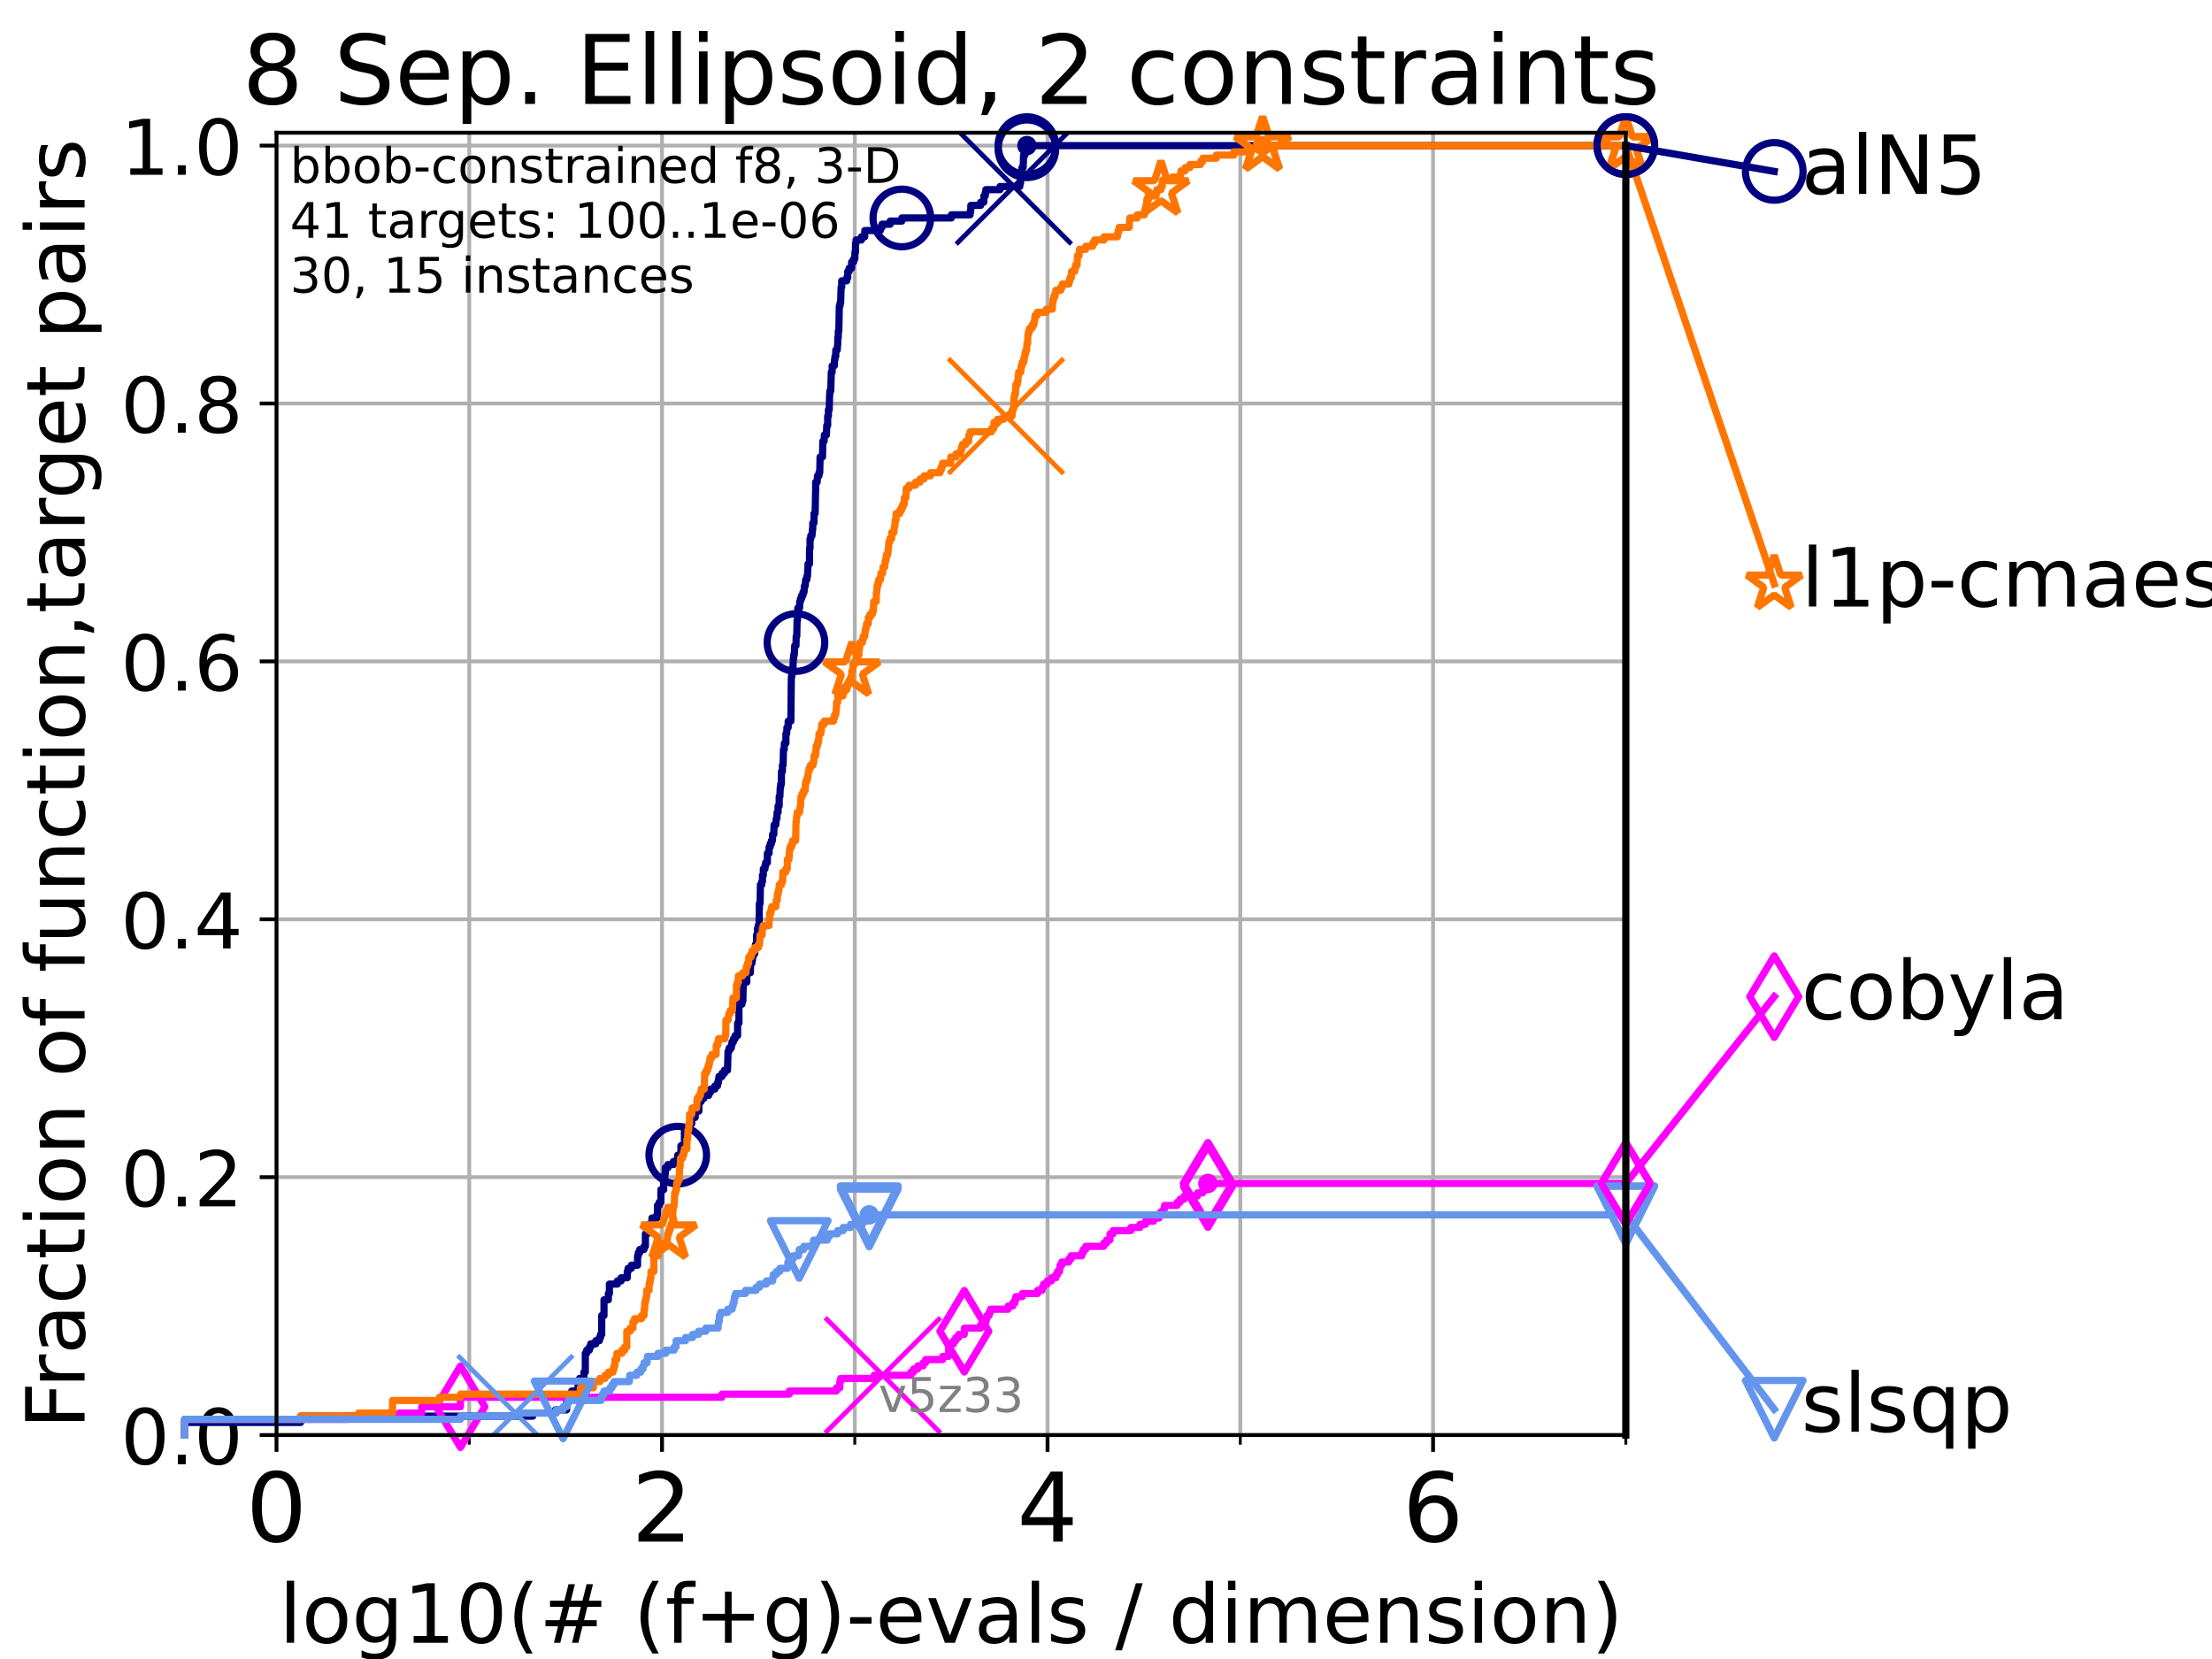 <?xml version="1.0" encoding="utf-8" standalone="no"?>
<!DOCTYPE svg PUBLIC "-//W3C//DTD SVG 1.1//EN"
  "http://www.w3.org/Graphics/SVG/1.1/DTD/svg11.dtd">
<!-- Created with matplotlib (https://matplotlib.org/) -->
<svg height="345.6pt" version="1.1" viewBox="0 0 460.8 345.6" width="460.8pt" xmlns="http://www.w3.org/2000/svg" xmlns:xlink="http://www.w3.org/1999/xlink">
 <defs>
  <style type="text/css">*{stroke-linecap:butt;stroke-linejoin:round;}</style>
 </defs>
 <g id="figure_1">
  <g id="patch_1">
   <path d="M 0 345.6 
L 460.8 345.6 
L 460.8 0 
L 0 0 
z
" style="fill:#ffffff;"/>
  </g>
  <g id="axes_1">
   <g id="patch_2">
    <path d="M 57.6 298.944 
L 338.688 298.944 
L 338.688 27.648 
L 57.6 27.648 
z
" style="fill:#ffffff;"/>
   </g>
   <g id="matplotlib.axis_1">
    <g id="xtick_1">
     <g id="line2d_1">
      <path clip-path="url(#p90ed4e6397)" d="M 57.6 298.944 
L 57.6 27.648 
" style="fill:none;stroke:#b0b0b0;stroke-linecap:square;stroke-width:0.8;"/>
     </g>
     <g id="line2d_2">
      <defs>
       <path d="M 0 0 
L 0 3.5 
" id="mfb7cee9d77" style="stroke:#000000;stroke-width:0.8;"/>
      </defs>
      <g>
       <use style="stroke:#000000;stroke-width:0.8;" x="57.6" xlink:href="#mfb7cee9d77" y="298.944"/>
      </g>
     </g>
     <g id="text_1">
      <!-- 0 -->
      <g transform="translate(51.237 321.141)scale(0.2 -0.2)">
       <defs>
        <path d="M 31.781 66.406 
Q 24.172 66.406 20.328 58.906 
Q 16.5 51.422 16.5 36.375 
Q 16.5 21.391 20.328 13.891 
Q 24.172 6.391 31.781 6.391 
Q 39.453 6.391 43.281 13.891 
Q 47.125 21.391 47.125 36.375 
Q 47.125 51.422 43.281 58.906 
Q 39.453 66.406 31.781 66.406 
z
M 31.781 74.219 
Q 44.047 74.219 50.516 64.516 
Q 56.984 54.828 56.984 36.375 
Q 56.984 17.969 50.516 8.266 
Q 44.047 -1.422 31.781 -1.422 
Q 19.531 -1.422 13.062 8.266 
Q 6.594 17.969 6.594 36.375 
Q 6.594 54.828 13.062 64.516 
Q 19.531 74.219 31.781 74.219 
z
" id="DejaVuSans-48"/>
       </defs>
       <use xlink:href="#DejaVuSans-48"/>
      </g>
     </g>
    </g>
    <g id="xtick_2">
     <g id="line2d_3">
      <path clip-path="url(#p90ed4e6397)" d="M 137.911 298.944 
L 137.911 27.648 
" style="fill:none;stroke:#b0b0b0;stroke-linecap:square;stroke-width:0.8;"/>
     </g>
     <g id="line2d_4">
      <g>
       <use style="stroke:#000000;stroke-width:0.8;" x="137.911" xlink:href="#mfb7cee9d77" y="298.944"/>
      </g>
     </g>
     <g id="text_2">
      <!-- 2 -->
      <g transform="translate(131.548 321.141)scale(0.2 -0.2)">
       <defs>
        <path d="M 19.188 8.297 
L 53.609 8.297 
L 53.609 0 
L 7.328 0 
L 7.328 8.297 
Q 12.938 14.109 22.625 23.891 
Q 32.328 33.688 34.812 36.531 
Q 39.547 41.844 41.422 45.531 
Q 43.312 49.219 43.312 52.781 
Q 43.312 58.594 39.234 62.25 
Q 35.156 65.922 28.609 65.922 
Q 23.969 65.922 18.812 64.312 
Q 13.672 62.703 7.812 59.422 
L 7.812 69.391 
Q 13.766 71.781 18.938 73 
Q 24.125 74.219 28.422 74.219 
Q 39.75 74.219 46.484 68.547 
Q 53.219 62.891 53.219 53.422 
Q 53.219 48.922 51.531 44.891 
Q 49.859 40.875 45.406 35.406 
Q 44.188 33.984 37.641 27.219 
Q 31.109 20.453 19.188 8.297 
z
" id="DejaVuSans-50"/>
       </defs>
       <use xlink:href="#DejaVuSans-50"/>
      </g>
     </g>
    </g>
    <g id="xtick_3">
     <g id="line2d_5">
      <path clip-path="url(#p90ed4e6397)" d="M 218.222 298.944 
L 218.222 27.648 
" style="fill:none;stroke:#b0b0b0;stroke-linecap:square;stroke-width:0.8;"/>
     </g>
     <g id="line2d_6">
      <g>
       <use style="stroke:#000000;stroke-width:0.8;" x="218.222" xlink:href="#mfb7cee9d77" y="298.944"/>
      </g>
     </g>
     <g id="text_3">
      <!-- 4 -->
      <g transform="translate(211.859 321.141)scale(0.2 -0.2)">
       <defs>
        <path d="M 37.797 64.312 
L 12.891 25.391 
L 37.797 25.391 
z
M 35.203 72.906 
L 47.609 72.906 
L 47.609 25.391 
L 58.016 25.391 
L 58.016 17.188 
L 47.609 17.188 
L 47.609 0 
L 37.797 0 
L 37.797 17.188 
L 4.891 17.188 
L 4.891 26.703 
z
" id="DejaVuSans-52"/>
       </defs>
       <use xlink:href="#DejaVuSans-52"/>
      </g>
     </g>
    </g>
    <g id="xtick_4">
     <g id="line2d_7">
      <path clip-path="url(#p90ed4e6397)" d="M 298.533 298.944 
L 298.533 27.648 
" style="fill:none;stroke:#b0b0b0;stroke-linecap:square;stroke-width:0.8;"/>
     </g>
     <g id="line2d_8">
      <g>
       <use style="stroke:#000000;stroke-width:0.8;" x="298.533" xlink:href="#mfb7cee9d77" y="298.944"/>
      </g>
     </g>
     <g id="text_4">
      <!-- 6 -->
      <g transform="translate(292.17 321.141)scale(0.2 -0.2)">
       <defs>
        <path d="M 33.016 40.375 
Q 26.375 40.375 22.484 35.828 
Q 18.609 31.297 18.609 23.391 
Q 18.609 15.531 22.484 10.953 
Q 26.375 6.391 33.016 6.391 
Q 39.656 6.391 43.531 10.953 
Q 47.406 15.531 47.406 23.391 
Q 47.406 31.297 43.531 35.828 
Q 39.656 40.375 33.016 40.375 
z
M 52.594 71.297 
L 52.594 62.312 
Q 48.875 64.062 45.094 64.984 
Q 41.312 65.922 37.594 65.922 
Q 27.828 65.922 22.672 59.328 
Q 17.531 52.734 16.797 39.406 
Q 19.672 43.656 24.016 45.922 
Q 28.375 48.188 33.594 48.188 
Q 44.578 48.188 50.953 41.516 
Q 57.328 34.859 57.328 23.391 
Q 57.328 12.156 50.688 5.359 
Q 44.047 -1.422 33.016 -1.422 
Q 20.359 -1.422 13.672 8.266 
Q 6.984 17.969 6.984 36.375 
Q 6.984 53.656 15.188 63.938 
Q 23.391 74.219 37.203 74.219 
Q 40.922 74.219 44.703 73.484 
Q 48.484 72.75 52.594 71.297 
z
" id="DejaVuSans-54"/>
       </defs>
       <use xlink:href="#DejaVuSans-54"/>
      </g>
     </g>
    </g>
    <g id="xtick_5">
     <g id="line2d_9">
      <path clip-path="url(#p90ed4e6397)" d="M 97.755 298.944 
L 97.755 27.648 
" style="fill:none;stroke:#b0b0b0;stroke-linecap:square;stroke-width:0.8;"/>
     </g>
     <g id="line2d_10">
      <defs>
       <path d="M 0 0 
L 0 2 
" id="m2a70f4b7b6" style="stroke:#000000;stroke-width:0.6;"/>
      </defs>
      <g>
       <use style="stroke:#000000;stroke-width:0.6;" x="97.755" xlink:href="#m2a70f4b7b6" y="298.944"/>
      </g>
     </g>
    </g>
    <g id="xtick_6">
     <g id="line2d_11">
      <path clip-path="url(#p90ed4e6397)" d="M 178.066 298.944 
L 178.066 27.648 
" style="fill:none;stroke:#b0b0b0;stroke-linecap:square;stroke-width:0.8;"/>
     </g>
     <g id="line2d_12">
      <g>
       <use style="stroke:#000000;stroke-width:0.6;" x="178.066" xlink:href="#m2a70f4b7b6" y="298.944"/>
      </g>
     </g>
    </g>
    <g id="xtick_7">
     <g id="line2d_13">
      <path clip-path="url(#p90ed4e6397)" d="M 258.377 298.944 
L 258.377 27.648 
" style="fill:none;stroke:#b0b0b0;stroke-linecap:square;stroke-width:0.8;"/>
     </g>
     <g id="line2d_14">
      <g>
       <use style="stroke:#000000;stroke-width:0.6;" x="258.377" xlink:href="#m2a70f4b7b6" y="298.944"/>
      </g>
     </g>
    </g>
    <g id="xtick_8">
     <g id="line2d_15">
      <path clip-path="url(#p90ed4e6397)" d="M 338.688 298.944 
L 338.688 27.648 
" style="fill:none;stroke:#b0b0b0;stroke-linecap:square;stroke-width:0.8;"/>
     </g>
     <g id="line2d_16">
      <g>
       <use style="stroke:#000000;stroke-width:0.6;" x="338.688" xlink:href="#m2a70f4b7b6" y="298.944"/>
      </g>
     </g>
    </g>
    <g id="text_5">
     <!-- log10(# (f+g)-evals / dimension) -->
     <g transform="translate(58.145 342.218)scale(0.17 -0.17)">
      <defs>
       <path d="M 9.422 75.984 
L 18.406 75.984 
L 18.406 0 
L 9.422 0 
z
" id="DejaVuSans-108"/>
       <path d="M 30.609 48.391 
Q 23.391 48.391 19.188 42.75 
Q 14.984 37.109 14.984 27.297 
Q 14.984 17.484 19.156 11.844 
Q 23.344 6.203 30.609 6.203 
Q 37.797 6.203 41.984 11.859 
Q 46.188 17.531 46.188 27.297 
Q 46.188 37.016 41.984 42.703 
Q 37.797 48.391 30.609 48.391 
z
M 30.609 56 
Q 42.328 56 49.016 48.375 
Q 55.719 40.766 55.719 27.297 
Q 55.719 13.875 49.016 6.219 
Q 42.328 -1.422 30.609 -1.422 
Q 18.844 -1.422 12.172 6.219 
Q 5.516 13.875 5.516 27.297 
Q 5.516 40.766 12.172 48.375 
Q 18.844 56 30.609 56 
z
" id="DejaVuSans-111"/>
       <path d="M 45.406 27.984 
Q 45.406 37.75 41.375 43.109 
Q 37.359 48.484 30.078 48.484 
Q 22.859 48.484 18.828 43.109 
Q 14.797 37.75 14.797 27.984 
Q 14.797 18.266 18.828 12.891 
Q 22.859 7.516 30.078 7.516 
Q 37.359 7.516 41.375 12.891 
Q 45.406 18.266 45.406 27.984 
z
M 54.391 6.781 
Q 54.391 -7.172 48.188 -13.984 
Q 42 -20.797 29.203 -20.797 
Q 24.469 -20.797 20.266 -20.094 
Q 16.062 -19.391 12.109 -17.922 
L 12.109 -9.188 
Q 16.062 -11.328 19.922 -12.344 
Q 23.781 -13.375 27.781 -13.375 
Q 36.625 -13.375 41.016 -8.766 
Q 45.406 -4.156 45.406 5.172 
L 45.406 9.625 
Q 42.625 4.781 38.281 2.391 
Q 33.938 0 27.875 0 
Q 17.828 0 11.672 7.656 
Q 5.516 15.328 5.516 27.984 
Q 5.516 40.672 11.672 48.328 
Q 17.828 56 27.875 56 
Q 33.938 56 38.281 53.609 
Q 42.625 51.219 45.406 46.391 
L 45.406 54.688 
L 54.391 54.688 
z
" id="DejaVuSans-103"/>
       <path d="M 12.406 8.297 
L 28.516 8.297 
L 28.516 63.922 
L 10.984 60.406 
L 10.984 69.391 
L 28.422 72.906 
L 38.281 72.906 
L 38.281 8.297 
L 54.391 8.297 
L 54.391 0 
L 12.406 0 
z
" id="DejaVuSans-49"/>
       <path d="M 31 75.875 
Q 24.469 64.656 21.281 53.656 
Q 18.109 42.672 18.109 31.391 
Q 18.109 20.125 21.312 9.062 
Q 24.516 -2 31 -13.188 
L 23.188 -13.188 
Q 15.875 -1.703 12.234 9.375 
Q 8.594 20.453 8.594 31.391 
Q 8.594 42.281 12.203 53.312 
Q 15.828 64.359 23.188 75.875 
z
" id="DejaVuSans-40"/>
       <path d="M 51.125 44 
L 36.922 44 
L 32.812 27.688 
L 47.125 27.688 
z
M 43.797 71.781 
L 38.719 51.516 
L 52.984 51.516 
L 58.109 71.781 
L 65.922 71.781 
L 60.891 51.516 
L 76.125 51.516 
L 76.125 44 
L 58.984 44 
L 54.984 27.688 
L 70.516 27.688 
L 70.516 20.219 
L 53.078 20.219 
L 48 0 
L 40.188 0 
L 45.219 20.219 
L 30.906 20.219 
L 25.875 0 
L 18.016 0 
L 23.094 20.219 
L 7.719 20.219 
L 7.719 27.688 
L 24.906 27.688 
L 29 44 
L 13.281 44 
L 13.281 51.516 
L 30.906 51.516 
L 35.891 71.781 
z
" id="DejaVuSans-35"/>
       <path id="DejaVuSans-32"/>
       <path d="M 37.109 75.984 
L 37.109 68.5 
L 28.516 68.5 
Q 23.688 68.5 21.797 66.547 
Q 19.922 64.594 19.922 59.516 
L 19.922 54.688 
L 34.719 54.688 
L 34.719 47.703 
L 19.922 47.703 
L 19.922 0 
L 10.891 0 
L 10.891 47.703 
L 2.297 47.703 
L 2.297 54.688 
L 10.891 54.688 
L 10.891 58.5 
Q 10.891 67.625 15.141 71.797 
Q 19.391 75.984 28.609 75.984 
z
" id="DejaVuSans-102"/>
       <path d="M 46 62.703 
L 46 35.5 
L 73.188 35.5 
L 73.188 27.203 
L 46 27.203 
L 46 0 
L 37.797 0 
L 37.797 27.203 
L 10.594 27.203 
L 10.594 35.5 
L 37.797 35.5 
L 37.797 62.703 
z
" id="DejaVuSans-43"/>
       <path d="M 8.016 75.875 
L 15.828 75.875 
Q 23.141 64.359 26.781 53.312 
Q 30.422 42.281 30.422 31.391 
Q 30.422 20.453 26.781 9.375 
Q 23.141 -1.703 15.828 -13.188 
L 8.016 -13.188 
Q 14.5 -2 17.703 9.062 
Q 20.906 20.125 20.906 31.391 
Q 20.906 42.672 17.703 53.656 
Q 14.5 64.656 8.016 75.875 
z
" id="DejaVuSans-41"/>
       <path d="M 4.891 31.391 
L 31.203 31.391 
L 31.203 23.391 
L 4.891 23.391 
z
" id="DejaVuSans-45"/>
       <path d="M 56.203 29.594 
L 56.203 25.203 
L 14.891 25.203 
Q 15.484 15.922 20.484 11.062 
Q 25.484 6.203 34.422 6.203 
Q 39.594 6.203 44.453 7.469 
Q 49.312 8.734 54.109 11.281 
L 54.109 2.781 
Q 49.266 0.734 44.188 -0.344 
Q 39.109 -1.422 33.891 -1.422 
Q 20.797 -1.422 13.156 6.188 
Q 5.516 13.812 5.516 26.812 
Q 5.516 40.234 12.766 48.109 
Q 20.016 56 32.328 56 
Q 43.359 56 49.781 48.891 
Q 56.203 41.797 56.203 29.594 
z
M 47.219 32.234 
Q 47.125 39.594 43.094 43.984 
Q 39.062 48.391 32.422 48.391 
Q 24.906 48.391 20.391 44.141 
Q 15.875 39.891 15.188 32.172 
z
" id="DejaVuSans-101"/>
       <path d="M 2.984 54.688 
L 12.5 54.688 
L 29.594 8.797 
L 46.688 54.688 
L 56.203 54.688 
L 35.688 0 
L 23.484 0 
z
" id="DejaVuSans-118"/>
       <path d="M 34.281 27.484 
Q 23.391 27.484 19.188 25 
Q 14.984 22.516 14.984 16.5 
Q 14.984 11.719 18.141 8.906 
Q 21.297 6.109 26.703 6.109 
Q 34.188 6.109 38.703 11.406 
Q 43.219 16.703 43.219 25.484 
L 43.219 27.484 
z
M 52.203 31.203 
L 52.203 0 
L 43.219 0 
L 43.219 8.297 
Q 40.141 3.328 35.547 0.953 
Q 30.953 -1.422 24.312 -1.422 
Q 15.922 -1.422 10.953 3.297 
Q 6 8.016 6 15.922 
Q 6 25.141 12.172 29.828 
Q 18.359 34.516 30.609 34.516 
L 43.219 34.516 
L 43.219 35.406 
Q 43.219 41.609 39.141 45 
Q 35.062 48.391 27.688 48.391 
Q 23 48.391 18.547 47.266 
Q 14.109 46.141 10.016 43.891 
L 10.016 52.203 
Q 14.938 54.109 19.578 55.047 
Q 24.219 56 28.609 56 
Q 40.484 56 46.344 49.844 
Q 52.203 43.703 52.203 31.203 
z
" id="DejaVuSans-97"/>
       <path d="M 44.281 53.078 
L 44.281 44.578 
Q 40.484 46.531 36.375 47.5 
Q 32.281 48.484 27.875 48.484 
Q 21.188 48.484 17.844 46.438 
Q 14.5 44.391 14.5 40.281 
Q 14.5 37.156 16.891 35.375 
Q 19.281 33.594 26.516 31.984 
L 29.594 31.297 
Q 39.156 29.25 43.188 25.516 
Q 47.219 21.781 47.219 15.094 
Q 47.219 7.469 41.188 3.016 
Q 35.156 -1.422 24.609 -1.422 
Q 20.219 -1.422 15.453 -0.562 
Q 10.688 0.297 5.422 2 
L 5.422 11.281 
Q 10.406 8.688 15.234 7.391 
Q 20.062 6.109 24.812 6.109 
Q 31.156 6.109 34.562 8.281 
Q 37.984 10.453 37.984 14.406 
Q 37.984 18.062 35.516 20.016 
Q 33.062 21.969 24.703 23.781 
L 21.578 24.516 
Q 13.234 26.266 9.516 29.906 
Q 5.812 33.547 5.812 39.891 
Q 5.812 47.609 11.281 51.797 
Q 16.75 56 26.812 56 
Q 31.781 56 36.172 55.266 
Q 40.578 54.547 44.281 53.078 
z
" id="DejaVuSans-115"/>
       <path d="M 25.391 72.906 
L 33.688 72.906 
L 8.297 -9.281 
L 0 -9.281 
z
" id="DejaVuSans-47"/>
       <path d="M 45.406 46.391 
L 45.406 75.984 
L 54.391 75.984 
L 54.391 0 
L 45.406 0 
L 45.406 8.203 
Q 42.578 3.328 38.25 0.953 
Q 33.938 -1.422 27.875 -1.422 
Q 17.969 -1.422 11.734 6.484 
Q 5.516 14.406 5.516 27.297 
Q 5.516 40.188 11.734 48.094 
Q 17.969 56 27.875 56 
Q 33.938 56 38.25 53.625 
Q 42.578 51.266 45.406 46.391 
z
M 14.797 27.297 
Q 14.797 17.391 18.875 11.75 
Q 22.953 6.109 30.078 6.109 
Q 37.203 6.109 41.297 11.75 
Q 45.406 17.391 45.406 27.297 
Q 45.406 37.203 41.297 42.844 
Q 37.203 48.484 30.078 48.484 
Q 22.953 48.484 18.875 42.844 
Q 14.797 37.203 14.797 27.297 
z
" id="DejaVuSans-100"/>
       <path d="M 9.422 54.688 
L 18.406 54.688 
L 18.406 0 
L 9.422 0 
z
M 9.422 75.984 
L 18.406 75.984 
L 18.406 64.594 
L 9.422 64.594 
z
" id="DejaVuSans-105"/>
       <path d="M 52 44.188 
Q 55.375 50.25 60.062 53.125 
Q 64.75 56 71.094 56 
Q 79.641 56 84.281 50.016 
Q 88.922 44.047 88.922 33.016 
L 88.922 0 
L 79.891 0 
L 79.891 32.719 
Q 79.891 40.578 77.094 44.375 
Q 74.312 48.188 68.609 48.188 
Q 61.625 48.188 57.562 43.547 
Q 53.516 38.922 53.516 30.906 
L 53.516 0 
L 44.484 0 
L 44.484 32.719 
Q 44.484 40.625 41.703 44.406 
Q 38.922 48.188 33.109 48.188 
Q 26.219 48.188 22.156 43.531 
Q 18.109 38.875 18.109 30.906 
L 18.109 0 
L 9.078 0 
L 9.078 54.688 
L 18.109 54.688 
L 18.109 46.188 
Q 21.188 51.219 25.484 53.609 
Q 29.781 56 35.688 56 
Q 41.656 56 45.828 52.969 
Q 50 49.953 52 44.188 
z
" id="DejaVuSans-109"/>
       <path d="M 54.891 33.016 
L 54.891 0 
L 45.906 0 
L 45.906 32.719 
Q 45.906 40.484 42.875 44.328 
Q 39.844 48.188 33.797 48.188 
Q 26.516 48.188 22.312 43.547 
Q 18.109 38.922 18.109 30.906 
L 18.109 0 
L 9.078 0 
L 9.078 54.688 
L 18.109 54.688 
L 18.109 46.188 
Q 21.344 51.125 25.703 53.562 
Q 30.078 56 35.797 56 
Q 45.219 56 50.047 50.172 
Q 54.891 44.344 54.891 33.016 
z
" id="DejaVuSans-110"/>
      </defs>
      <use xlink:href="#DejaVuSans-108"/>
      <use x="27.783" xlink:href="#DejaVuSans-111"/>
      <use x="88.965" xlink:href="#DejaVuSans-103"/>
      <use x="152.441" xlink:href="#DejaVuSans-49"/>
      <use x="216.064" xlink:href="#DejaVuSans-48"/>
      <use x="279.688" xlink:href="#DejaVuSans-40"/>
      <use x="318.701" xlink:href="#DejaVuSans-35"/>
      <use x="402.49" xlink:href="#DejaVuSans-32"/>
      <use x="434.277" xlink:href="#DejaVuSans-40"/>
      <use x="473.291" xlink:href="#DejaVuSans-102"/>
      <use x="508.496" xlink:href="#DejaVuSans-43"/>
      <use x="592.285" xlink:href="#DejaVuSans-103"/>
      <use x="655.762" xlink:href="#DejaVuSans-41"/>
      <use x="694.775" xlink:href="#DejaVuSans-45"/>
      <use x="730.859" xlink:href="#DejaVuSans-101"/>
      <use x="792.383" xlink:href="#DejaVuSans-118"/>
      <use x="851.562" xlink:href="#DejaVuSans-97"/>
      <use x="912.842" xlink:href="#DejaVuSans-108"/>
      <use x="940.625" xlink:href="#DejaVuSans-115"/>
      <use x="992.725" xlink:href="#DejaVuSans-32"/>
      <use x="1024.512" xlink:href="#DejaVuSans-47"/>
      <use x="1058.203" xlink:href="#DejaVuSans-32"/>
      <use x="1089.99" xlink:href="#DejaVuSans-100"/>
      <use x="1153.467" xlink:href="#DejaVuSans-105"/>
      <use x="1181.25" xlink:href="#DejaVuSans-109"/>
      <use x="1278.662" xlink:href="#DejaVuSans-101"/>
      <use x="1340.186" xlink:href="#DejaVuSans-110"/>
      <use x="1403.564" xlink:href="#DejaVuSans-115"/>
      <use x="1455.664" xlink:href="#DejaVuSans-105"/>
      <use x="1483.447" xlink:href="#DejaVuSans-111"/>
      <use x="1544.629" xlink:href="#DejaVuSans-110"/>
      <use x="1608.008" xlink:href="#DejaVuSans-41"/>
     </g>
    </g>
   </g>
   <g id="matplotlib.axis_2">
    <g id="ytick_1">
     <g id="line2d_17">
      <path clip-path="url(#p90ed4e6397)" d="M 57.6 298.944 
L 338.688 298.944 
" style="fill:none;stroke:#b0b0b0;stroke-linecap:square;stroke-width:0.8;"/>
     </g>
     <g id="line2d_18">
      <defs>
       <path d="M 0 0 
L -3.5 0 
" id="m83dd2f8984" style="stroke:#000000;stroke-width:0.8;"/>
      </defs>
      <g>
       <use style="stroke:#000000;stroke-width:0.8;" x="57.6" xlink:href="#m83dd2f8984" y="298.944"/>
      </g>
     </g>
     <g id="text_6">
      <!-- 0.0 -->
      <g transform="translate(25.155 305.023)scale(0.16 -0.16)">
       <defs>
        <path d="M 10.688 12.406 
L 21 12.406 
L 21 0 
L 10.688 0 
z
" id="DejaVuSans-46"/>
       </defs>
       <use xlink:href="#DejaVuSans-48"/>
       <use x="63.623" xlink:href="#DejaVuSans-46"/>
       <use x="95.41" xlink:href="#DejaVuSans-48"/>
      </g>
     </g>
    </g>
    <g id="ytick_2">
     <g id="line2d_19">
      <path clip-path="url(#p90ed4e6397)" d="M 57.6 245.222 
L 338.688 245.222 
" style="fill:none;stroke:#b0b0b0;stroke-linecap:square;stroke-width:0.8;"/>
     </g>
     <g id="line2d_20">
      <g>
       <use style="stroke:#000000;stroke-width:0.8;" x="57.6" xlink:href="#m83dd2f8984" y="245.222"/>
      </g>
     </g>
     <g id="text_7">
      <!-- 0.2 -->
      <g transform="translate(25.155 251.301)scale(0.16 -0.16)">
       <use xlink:href="#DejaVuSans-48"/>
       <use x="63.623" xlink:href="#DejaVuSans-46"/>
       <use x="95.41" xlink:href="#DejaVuSans-50"/>
      </g>
     </g>
    </g>
    <g id="ytick_3">
     <g id="line2d_21">
      <path clip-path="url(#p90ed4e6397)" d="M 57.6 191.5 
L 338.688 191.5 
" style="fill:none;stroke:#b0b0b0;stroke-linecap:square;stroke-width:0.8;"/>
     </g>
     <g id="line2d_22">
      <g>
       <use style="stroke:#000000;stroke-width:0.8;" x="57.6" xlink:href="#m83dd2f8984" y="191.5"/>
      </g>
     </g>
     <g id="text_8">
      <!-- 0.4 -->
      <g transform="translate(25.155 197.579)scale(0.16 -0.16)">
       <use xlink:href="#DejaVuSans-48"/>
       <use x="63.623" xlink:href="#DejaVuSans-46"/>
       <use x="95.41" xlink:href="#DejaVuSans-52"/>
      </g>
     </g>
    </g>
    <g id="ytick_4">
     <g id="line2d_23">
      <path clip-path="url(#p90ed4e6397)" d="M 57.6 137.778 
L 338.688 137.778 
" style="fill:none;stroke:#b0b0b0;stroke-linecap:square;stroke-width:0.8;"/>
     </g>
     <g id="line2d_24">
      <g>
       <use style="stroke:#000000;stroke-width:0.8;" x="57.6" xlink:href="#m83dd2f8984" y="137.778"/>
      </g>
     </g>
     <g id="text_9">
      <!-- 0.6 -->
      <g transform="translate(25.155 143.857)scale(0.16 -0.16)">
       <use xlink:href="#DejaVuSans-48"/>
       <use x="63.623" xlink:href="#DejaVuSans-46"/>
       <use x="95.41" xlink:href="#DejaVuSans-54"/>
      </g>
     </g>
    </g>
    <g id="ytick_5">
     <g id="line2d_25">
      <path clip-path="url(#p90ed4e6397)" d="M 57.6 84.056 
L 338.688 84.056 
" style="fill:none;stroke:#b0b0b0;stroke-linecap:square;stroke-width:0.8;"/>
     </g>
     <g id="line2d_26">
      <g>
       <use style="stroke:#000000;stroke-width:0.8;" x="57.6" xlink:href="#m83dd2f8984" y="84.056"/>
      </g>
     </g>
     <g id="text_10">
      <!-- 0.8 -->
      <g transform="translate(25.155 90.135)scale(0.16 -0.16)">
       <defs>
        <path d="M 31.781 34.625 
Q 24.75 34.625 20.719 30.859 
Q 16.703 27.094 16.703 20.516 
Q 16.703 13.922 20.719 10.156 
Q 24.75 6.391 31.781 6.391 
Q 38.812 6.391 42.859 10.172 
Q 46.922 13.969 46.922 20.516 
Q 46.922 27.094 42.891 30.859 
Q 38.875 34.625 31.781 34.625 
z
M 21.922 38.812 
Q 15.578 40.375 12.031 44.719 
Q 8.5 49.078 8.5 55.328 
Q 8.5 64.062 14.719 69.141 
Q 20.953 74.219 31.781 74.219 
Q 42.672 74.219 48.875 69.141 
Q 55.078 64.062 55.078 55.328 
Q 55.078 49.078 51.531 44.719 
Q 48 40.375 41.703 38.812 
Q 48.828 37.156 52.797 32.312 
Q 56.781 27.484 56.781 20.516 
Q 56.781 9.906 50.312 4.234 
Q 43.844 -1.422 31.781 -1.422 
Q 19.734 -1.422 13.25 4.234 
Q 6.781 9.906 6.781 20.516 
Q 6.781 27.484 10.781 32.312 
Q 14.797 37.156 21.922 38.812 
z
M 18.312 54.391 
Q 18.312 48.734 21.844 45.562 
Q 25.391 42.391 31.781 42.391 
Q 38.141 42.391 41.719 45.562 
Q 45.312 48.734 45.312 54.391 
Q 45.312 60.062 41.719 63.234 
Q 38.141 66.406 31.781 66.406 
Q 25.391 66.406 21.844 63.234 
Q 18.312 60.062 18.312 54.391 
z
" id="DejaVuSans-56"/>
       </defs>
       <use xlink:href="#DejaVuSans-48"/>
       <use x="63.623" xlink:href="#DejaVuSans-46"/>
       <use x="95.41" xlink:href="#DejaVuSans-56"/>
      </g>
     </g>
    </g>
    <g id="ytick_6">
     <g id="line2d_27">
      <path clip-path="url(#p90ed4e6397)" d="M 57.6 30.334 
L 338.688 30.334 
" style="fill:none;stroke:#b0b0b0;stroke-linecap:square;stroke-width:0.8;"/>
     </g>
     <g id="line2d_28">
      <g>
       <use style="stroke:#000000;stroke-width:0.8;" x="57.6" xlink:href="#m83dd2f8984" y="30.334"/>
      </g>
     </g>
     <g id="text_11">
      <!-- 1.0 -->
      <g transform="translate(25.155 36.413)scale(0.16 -0.16)">
       <use xlink:href="#DejaVuSans-49"/>
       <use x="63.623" xlink:href="#DejaVuSans-46"/>
       <use x="95.41" xlink:href="#DejaVuSans-48"/>
      </g>
     </g>
    </g>
    <g id="text_12">
     <!-- Fraction of function,target pairs -->
     <g transform="translate(17.62 297.681)rotate(-90)scale(0.17 -0.17)">
      <defs>
       <path d="M 9.812 72.906 
L 51.703 72.906 
L 51.703 64.594 
L 19.672 64.594 
L 19.672 43.109 
L 48.578 43.109 
L 48.578 34.812 
L 19.672 34.812 
L 19.672 0 
L 9.812 0 
z
" id="DejaVuSans-70"/>
       <path d="M 41.109 46.297 
Q 39.594 47.172 37.812 47.578 
Q 36.031 48 33.891 48 
Q 26.266 48 22.188 43.047 
Q 18.109 38.094 18.109 28.812 
L 18.109 0 
L 9.078 0 
L 9.078 54.688 
L 18.109 54.688 
L 18.109 46.188 
Q 20.953 51.172 25.484 53.578 
Q 30.031 56 36.531 56 
Q 37.453 56 38.578 55.875 
Q 39.703 55.766 41.062 55.516 
z
" id="DejaVuSans-114"/>
       <path d="M 48.781 52.594 
L 48.781 44.188 
Q 44.969 46.297 41.141 47.344 
Q 37.312 48.391 33.406 48.391 
Q 24.656 48.391 19.812 42.844 
Q 14.984 37.312 14.984 27.297 
Q 14.984 17.281 19.812 11.734 
Q 24.656 6.203 33.406 6.203 
Q 37.312 6.203 41.141 7.25 
Q 44.969 8.297 48.781 10.406 
L 48.781 2.094 
Q 45.016 0.344 40.984 -0.531 
Q 36.969 -1.422 32.422 -1.422 
Q 20.062 -1.422 12.781 6.344 
Q 5.516 14.109 5.516 27.297 
Q 5.516 40.672 12.859 48.328 
Q 20.219 56 33.016 56 
Q 37.156 56 41.109 55.141 
Q 45.062 54.297 48.781 52.594 
z
" id="DejaVuSans-99"/>
       <path d="M 18.312 70.219 
L 18.312 54.688 
L 36.812 54.688 
L 36.812 47.703 
L 18.312 47.703 
L 18.312 18.016 
Q 18.312 11.328 20.141 9.422 
Q 21.969 7.516 27.594 7.516 
L 36.812 7.516 
L 36.812 0 
L 27.594 0 
Q 17.188 0 13.234 3.875 
Q 9.281 7.766 9.281 18.016 
L 9.281 47.703 
L 2.688 47.703 
L 2.688 54.688 
L 9.281 54.688 
L 9.281 70.219 
z
" id="DejaVuSans-116"/>
       <path d="M 8.5 21.578 
L 8.5 54.688 
L 17.484 54.688 
L 17.484 21.922 
Q 17.484 14.156 20.5 10.266 
Q 23.531 6.391 29.594 6.391 
Q 36.859 6.391 41.078 11.031 
Q 45.312 15.672 45.312 23.688 
L 45.312 54.688 
L 54.297 54.688 
L 54.297 0 
L 45.312 0 
L 45.312 8.406 
Q 42.047 3.422 37.719 1 
Q 33.406 -1.422 27.688 -1.422 
Q 18.266 -1.422 13.375 4.438 
Q 8.5 10.297 8.5 21.578 
z
M 31.109 56 
z
" id="DejaVuSans-117"/>
       <path d="M 11.719 12.406 
L 22.016 12.406 
L 22.016 4 
L 14.016 -11.625 
L 7.719 -11.625 
L 11.719 4 
z
" id="DejaVuSans-44"/>
       <path d="M 18.109 8.203 
L 18.109 -20.797 
L 9.078 -20.797 
L 9.078 54.688 
L 18.109 54.688 
L 18.109 46.391 
Q 20.953 51.266 25.266 53.625 
Q 29.594 56 35.594 56 
Q 45.562 56 51.781 48.094 
Q 58.016 40.188 58.016 27.297 
Q 58.016 14.406 51.781 6.484 
Q 45.562 -1.422 35.594 -1.422 
Q 29.594 -1.422 25.266 0.953 
Q 20.953 3.328 18.109 8.203 
z
M 48.688 27.297 
Q 48.688 37.203 44.609 42.844 
Q 40.531 48.484 33.406 48.484 
Q 26.266 48.484 22.188 42.844 
Q 18.109 37.203 18.109 27.297 
Q 18.109 17.391 22.188 11.75 
Q 26.266 6.109 33.406 6.109 
Q 40.531 6.109 44.609 11.75 
Q 48.688 17.391 48.688 27.297 
z
" id="DejaVuSans-112"/>
      </defs>
      <use xlink:href="#DejaVuSans-70"/>
      <use x="50.27" xlink:href="#DejaVuSans-114"/>
      <use x="91.383" xlink:href="#DejaVuSans-97"/>
      <use x="152.662" xlink:href="#DejaVuSans-99"/>
      <use x="207.643" xlink:href="#DejaVuSans-116"/>
      <use x="246.852" xlink:href="#DejaVuSans-105"/>
      <use x="274.635" xlink:href="#DejaVuSans-111"/>
      <use x="335.816" xlink:href="#DejaVuSans-110"/>
      <use x="399.195" xlink:href="#DejaVuSans-32"/>
      <use x="430.982" xlink:href="#DejaVuSans-111"/>
      <use x="492.164" xlink:href="#DejaVuSans-102"/>
      <use x="527.369" xlink:href="#DejaVuSans-32"/>
      <use x="559.156" xlink:href="#DejaVuSans-102"/>
      <use x="594.361" xlink:href="#DejaVuSans-117"/>
      <use x="657.74" xlink:href="#DejaVuSans-110"/>
      <use x="721.119" xlink:href="#DejaVuSans-99"/>
      <use x="776.1" xlink:href="#DejaVuSans-116"/>
      <use x="815.309" xlink:href="#DejaVuSans-105"/>
      <use x="843.092" xlink:href="#DejaVuSans-111"/>
      <use x="904.273" xlink:href="#DejaVuSans-110"/>
      <use x="967.652" xlink:href="#DejaVuSans-44"/>
      <use x="999.439" xlink:href="#DejaVuSans-116"/>
      <use x="1038.648" xlink:href="#DejaVuSans-97"/>
      <use x="1099.928" xlink:href="#DejaVuSans-114"/>
      <use x="1139.291" xlink:href="#DejaVuSans-103"/>
      <use x="1202.768" xlink:href="#DejaVuSans-101"/>
      <use x="1264.291" xlink:href="#DejaVuSans-116"/>
      <use x="1303.5" xlink:href="#DejaVuSans-32"/>
      <use x="1335.287" xlink:href="#DejaVuSans-112"/>
      <use x="1398.764" xlink:href="#DejaVuSans-97"/>
      <use x="1460.043" xlink:href="#DejaVuSans-105"/>
      <use x="1487.826" xlink:href="#DejaVuSans-114"/>
      <use x="1528.939" xlink:href="#DejaVuSans-115"/>
     </g>
    </g>
   </g>
   <g id="line2d_29">
    <defs>
     <path d="M 0 1.5 
C 0.398 1.5 0.779 1.342 1.061 1.061 
C 1.342 0.779 1.5 0.398 1.5 0 
C 1.5 -0.398 1.342 -0.779 1.061 -1.061 
C 0.779 -1.342 0.398 -1.5 0 -1.5 
C -0.398 -1.5 -0.779 -1.342 -1.061 -1.061 
C -1.342 -0.779 -1.5 -0.398 -1.5 0 
C -1.5 0.398 -1.342 0.779 -1.061 1.061 
C -0.779 1.342 -0.398 1.5 0 1.5 
z
" id="mc67a4151cc" style="stroke:#000080;"/>
    </defs>
    <g>
     <use style="fill:#000080;stroke:#000080;" x="213.926" xlink:href="#mc67a4151cc" y="30.334"/>
     <use style="fill:#000080;stroke:#000080;" x="213.926" xlink:href="#mc67a4151cc" y="30.334"/>
    </g>
   </g>
   <g id="line2d_30">
    <path d="M 38.441 298.944 
L 38.441 296.323 
L 62.617 296.323 
L 62.617 295.013 
L 110.969 295.013 
L 110.969 294.358 
L 115.711 294.358 
L 115.711 293.703 
L 118.04 293.703 
L 118.04 291.082 
L 119.097 291.082 
L 119.097 289.772 
L 120.414 289.772 
L 120.414 287.807 
L 120.728 287.807 
L 120.728 287.151 
L 121.638 287.151 
L 121.638 285.841 
L 121.931 285.841 
L 121.931 281.91 
L 122.22 281.91 
L 122.22 281.255 
L 122.782 281.255 
L 122.782 280.6 
L 123.057 280.6 
L 123.057 279.945 
L 124.114 279.945 
L 124.114 279.29 
L 124.867 279.29 
L 124.867 278.634 
L 125.111 278.634 
L 125.111 277.979 
L 125.352 277.979 
L 125.352 274.048 
L 125.823 274.048 
L 125.823 270.773 
L 126.729 270.773 
L 126.729 269.462 
L 126.948 269.462 
L 126.948 267.497 
L 128.611 267.497 
L 128.611 266.842 
L 129.386 266.842 
L 129.386 266.187 
L 130.665 266.187 
L 130.665 264.876 
L 130.84 264.876 
L 130.84 264.221 
L 131.524 264.221 
L 131.524 263.566 
L 132.816 263.566 
L 132.816 261.601 
L 132.971 261.601 
L 132.971 260.946 
L 133.277 260.946 
L 133.277 260.29 
L 134.164 260.29 
L 134.164 259.635 
L 134.45 259.635 
L 134.45 257.015 
L 134.87 257.015 
L 134.87 256.36 
L 135.145 256.36 
L 135.145 255.049 
L 135.813 255.049 
L 135.813 253.739 
L 136.832 253.739 
L 136.832 253.084 
L 136.955 253.084 
L 136.955 251.118 
L 137.32 251.118 
L 137.32 250.463 
L 137.677 250.463 
L 137.677 247.843 
L 138.256 247.843 
L 138.256 245.877 
L 138.483 245.877 
L 138.483 244.567 
L 138.595 244.567 
L 138.595 243.257 
L 139.145 243.257 
L 139.145 242.601 
L 140.298 242.601 
L 140.298 241.946 
L 141.09 241.946 
L 141.187 240.636 
L 141.849 240.636 
L 141.849 238.671 
L 142.576 238.671 
L 142.576 235.395 
L 143.101 235.395 
L 143.101 234.74 
L 143.612 234.74 
L 143.612 234.085 
L 144.108 234.085 
L 144.108 232.774 
L 144.826 232.774 
L 144.826 231.464 
L 145.591 231.464 
L 145.591 229.499 
L 146.035 229.499 
L 146.035 228.843 
L 146.609 228.843 
L 146.609 228.188 
L 147.637 228.188 
L 147.637 227.533 
L 148.032 227.533 
L 148.032 226.878 
L 148.92 226.878 
L 148.92 226.223 
L 149.468 226.223 
L 149.468 225.568 
L 149.647 225.568 
L 149.647 224.912 
L 149.765 224.912 
L 149.765 224.257 
L 150.401 224.257 
L 150.401 223.602 
L 150.905 223.602 
L 150.905 222.947 
L 151.555 222.947 
L 151.661 219.016 
L 151.871 219.016 
L 151.871 218.361 
L 152.335 218.361 
L 152.335 217.706 
L 152.487 217.706 
L 152.487 217.051 
L 152.786 217.051 
L 152.786 216.396 
L 153.13 216.396 
L 153.13 215.74 
L 153.656 215.74 
L 153.656 213.12 
L 153.937 213.12 
L 153.937 209.189 
L 154.574 209.189 
L 154.574 208.534 
L 154.752 208.534 
L 154.841 204.603 
L 155.574 204.603 
L 155.574 202.638 
L 156.318 202.638 
L 156.358 200.672 
L 156.638 200.672 
L 156.638 200.017 
L 156.757 200.017 
L 156.757 199.362 
L 156.875 199.362 
L 156.875 198.707 
L 157.224 198.707 
L 157.301 197.396 
L 157.377 197.396 
L 157.377 196.741 
L 157.604 196.741 
L 157.604 194.776 
L 157.791 194.776 
L 157.791 193.465 
L 157.939 193.465 
L 157.939 192.81 
L 158.123 192.81 
L 158.195 188.224 
L 158.34 188.224 
L 158.412 184.293 
L 158.697 184.293 
L 158.697 183.638 
L 158.837 183.638 
L 158.837 182.328 
L 159.012 182.328 
L 159.012 181.018 
L 159.355 181.018 
L 159.355 180.363 
L 159.49 180.363 
L 159.49 179.707 
L 159.858 179.707 
L 159.858 177.742 
L 160.217 177.742 
L 160.217 176.432 
L 160.442 176.432 
L 160.442 175.777 
L 160.696 175.777 
L 160.696 175.121 
L 160.915 175.121 
L 160.946 173.811 
L 161.192 173.811 
L 161.253 171.846 
L 161.615 171.846 
L 161.705 170.535 
L 161.853 170.535 
L 161.882 169.225 
L 162.087 169.225 
L 162.087 167.915 
L 162.318 167.915 
L 162.318 165.949 
L 162.461 165.949 
L 162.546 163.984 
L 162.631 163.984 
L 162.631 163.329 
L 162.771 163.329 
L 162.799 160.708 
L 162.993 160.708 
L 162.993 159.398 
L 163.13 159.398 
L 163.212 156.122 
L 163.375 156.122 
L 163.402 154.812 
L 163.723 154.812 
L 163.723 152.846 
L 163.881 152.846 
L 163.933 151.536 
L 164.192 151.536 
L 164.192 150.226 
L 164.75 150.226 
L 164.85 141.054 
L 164.924 141.054 
L 164.924 140.399 
L 165.072 140.399 
L 165.12 139.088 
L 165.194 139.088 
L 165.266 137.123 
L 165.339 137.123 
L 165.339 136.468 
L 165.459 136.468 
L 165.555 134.502 
L 165.815 134.502 
L 165.862 132.537 
L 165.978 132.537 
L 166.048 129.261 
L 166.117 129.261 
L 166.209 126.641 
L 166.573 126.641 
L 166.595 125.33 
L 166.751 125.33 
L 166.751 124.675 
L 167.016 124.675 
L 167.016 124.02 
L 167.277 124.02 
L 167.277 123.365 
L 167.492 123.365 
L 167.577 122.055 
L 167.746 122.055 
L 167.83 120.744 
L 168.079 120.744 
L 168.079 120.089 
L 168.202 120.089 
L 168.304 118.124 
L 168.324 118.124 
L 168.324 117.469 
L 168.627 117.469 
L 168.647 114.193 
L 168.746 114.193 
L 168.746 112.227 
L 168.904 112.227 
L 168.904 111.572 
L 169.158 111.572 
L 169.235 110.262 
L 169.312 110.262 
L 169.312 108.952 
L 169.56 108.952 
L 169.579 106.986 
L 169.805 106.986 
L 169.898 102.4 
L 169.916 102.4 
L 169.916 100.435 
L 170.229 100.435 
L 170.302 99.124 
L 170.607 99.124 
L 170.607 98.469 
L 170.767 98.469 
L 170.838 95.194 
L 171.341 95.194 
L 171.409 91.918 
L 171.679 91.918 
L 171.729 90.608 
L 172.159 90.608 
L 172.224 88.642 
L 172.418 88.642 
L 172.418 86.677 
L 172.578 86.677 
L 172.578 85.366 
L 172.736 85.366 
L 172.831 82.091 
L 172.878 82.091 
L 172.878 81.435 
L 173.065 81.435 
L 173.173 77.505 
L 173.357 77.505 
L 173.357 76.194 
L 173.808 76.194 
L 173.852 74.884 
L 173.941 74.884 
L 173.941 74.229 
L 174.102 74.229 
L 174.102 72.919 
L 174.406 72.919 
L 174.506 71.608 
L 174.52 71.608 
L 174.52 70.298 
L 174.634 70.298 
L 174.634 68.988 
L 174.747 68.988 
L 174.845 63.747 
L 174.998 63.747 
L 174.998 63.091 
L 175.122 63.091 
L 175.218 59.816 
L 175.341 59.816 
L 175.341 58.505 
L 176.396 58.505 
L 176.396 57.85 
L 176.6 57.85 
L 176.6 56.54 
L 176.888 56.54 
L 176.888 55.885 
L 177.403 55.885 
L 177.403 54.575 
L 177.832 54.575 
L 177.832 53.919 
L 178.09 53.919 
L 178.09 52.609 
L 178.205 52.609 
L 178.228 50.644 
L 178.332 50.644 
L 178.332 49.988 
L 179.451 49.988 
L 179.451 49.333 
L 180.136 49.333 
L 180.156 48.023 
L 183.386 48.023 
L 183.386 47.368 
L 183.734 47.368 
L 183.734 46.713 
L 185.437 46.713 
L 185.437 46.058 
L 187.872 46.058 
L 187.872 45.402 
L 198.183 45.402 
L 198.183 44.747 
L 202.09 44.747 
L 202.09 44.092 
L 202.204 44.092 
L 202.245 42.782 
L 204.291 42.782 
L 204.291 42.127 
L 204.948 42.127 
L 204.958 40.816 
L 205.251 40.816 
L 205.251 40.161 
L 205.371 40.161 
L 205.371 39.506 
L 208.327 39.506 
L 208.327 38.851 
L 212.444 38.851 
L 212.444 38.196 
L 212.589 38.196 
L 212.662 36.886 
L 212.702 36.886 
L 212.702 36.23 
L 212.833 36.23 
L 212.886 34.92 
L 213.143 34.92 
L 213.234 32.3 
L 213.507 32.3 
L 213.599 30.989 
L 213.926 30.989 
L 213.926 30.334 
L 338.688 30.334 
L 338.688 30.334 
" style="fill:none;stroke:#000080;stroke-linecap:square;stroke-width:1.5;"/>
   </g>
   <g id="line2d_31">
    <defs>
     <path d="M 0 6 
C 1.591 6 3.117 5.368 4.243 4.243 
C 5.368 3.117 6 1.591 6 0 
C 6 -1.591 5.368 -3.117 4.243 -4.243 
C 3.117 -5.368 1.591 -6 0 -6 
C -1.591 -6 -3.117 -5.368 -4.243 -4.243 
C -5.368 -3.117 -6 -1.591 -6 0 
C -6 1.591 -5.368 3.117 -4.243 4.243 
C -3.117 5.368 -1.591 6 0 6 
z
" id="mb6aabf5a41" style="stroke:#000080;stroke-width:1.5;"/>
    </defs>
    <g>
     <use style="fill-opacity:0;stroke:#000080;stroke-width:1.5;" x="141.187" xlink:href="#mb6aabf5a41" y="240.636"/>
     <use style="fill-opacity:0;stroke:#000080;stroke-width:1.5;" x="165.815" xlink:href="#mb6aabf5a41" y="133.847"/>
     <use style="fill-opacity:0;stroke:#000080;stroke-width:1.5;" x="187.872" xlink:href="#mb6aabf5a41" y="45.402"/>
     <use style="fill-opacity:0;stroke:#000080;stroke-width:1.5;" x="213.926" xlink:href="#mb6aabf5a41" y="30.989"/>
     <use style="fill-opacity:0;stroke:#000080;stroke-width:1.5;" x="213.926" xlink:href="#mb6aabf5a41" y="30.334"/>
     <use style="fill-opacity:0;stroke:#000080;stroke-width:1.5;" x="338.688" xlink:href="#mb6aabf5a41" y="30.334"/>
    </g>
   </g>
   <g id="line2d_32">
    <path style="fill:none;stroke:#000080;stroke-linecap:square;stroke-width:1.5;"/>
    <g/>
   </g>
   <g id="line2d_33">
    <path clip-path="url(#p90ed4e6397)" d="M 211.196 38.851 
" style="fill:none;stroke:#000080;stroke-linecap:square;stroke-width:1.5;"/>
    <defs>
     <path d="M -12 12 
L 12 -12 
M -12 -12 
L 12 12 
" id="mfec77fcf55" style="stroke:#000080;"/>
    </defs>
    <g clip-path="url(#p90ed4e6397)">
     <use style="fill:#000080;stroke:#000080;" x="211.196" xlink:href="#mfec77fcf55" y="38.851"/>
    </g>
   </g>
   <g id="line2d_34">
    <defs>
     <path d="M 0 1.5 
C 0.398 1.5 0.779 1.342 1.061 1.061 
C 1.342 0.779 1.5 0.398 1.5 0 
C 1.5 -0.398 1.342 -0.779 1.061 -1.061 
C 0.779 -1.342 0.398 -1.5 0 -1.5 
C -0.398 -1.5 -0.779 -1.342 -1.061 -1.061 
C -1.342 -0.779 -1.5 -0.398 -1.5 0 
C -1.5 0.398 -1.342 0.779 -1.061 1.061 
C -0.779 1.342 -0.398 1.5 0 1.5 
z
" id="mda1d2bf8a0" style="stroke:#ff00ff;"/>
    </defs>
    <g>
     <use style="fill:#ff00ff;stroke:#ff00ff;" x="251.633" xlink:href="#mda1d2bf8a0" y="246.532"/>
     <use style="fill:#ff00ff;stroke:#ff00ff;" x="251.633" xlink:href="#mda1d2bf8a0" y="246.532"/>
    </g>
   </g>
   <g id="line2d_35">
    <path d="M 38.441 298.944 
L 38.441 295.668 
L 72.376 295.668 
L 72.376 295.013 
L 83.172 295.013 
L 83.172 294.358 
L 87.85 294.358 
L 87.85 293.048 
L 95.918 293.048 
L 95.918 291.082 
L 150.373 291.082 
L 150.373 290.427 
L 164.423 290.427 
L 164.423 289.772 
L 174.226 289.772 
L 174.226 289.117 
L 174.942 289.117 
L 174.942 287.807 
L 175.122 287.807 
L 175.122 287.151 
L 182.087 287.151 
L 182.087 286.496 
L 189.754 286.496 
L 189.754 285.841 
L 190.308 285.841 
L 190.308 285.186 
L 191.181 285.186 
L 191.181 284.531 
L 192.324 284.531 
L 192.324 283.876 
L 192.83 283.876 
L 192.83 283.22 
L 196.374 283.22 
L 196.374 282.565 
L 197.588 282.565 
L 197.637 279.945 
L 198.643 279.945 
L 198.643 279.29 
L 199.11 279.29 
L 199.11 278.634 
L 199.701 278.634 
L 199.701 277.979 
L 200.869 277.979 
L 200.889 276.669 
L 204.265 276.669 
L 204.265 276.014 
L 205.071 276.014 
L 205.071 275.359 
L 205.395 275.359 
L 205.395 274.704 
L 205.609 274.704 
L 205.609 274.048 
L 206.047 274.048 
L 206.047 273.393 
L 206.325 273.393 
L 206.325 272.738 
L 210.019 272.738 
L 210.019 272.083 
L 210.975 272.083 
L 210.975 271.428 
L 211.415 271.428 
L 211.415 270.773 
L 211.615 270.773 
L 211.615 270.118 
L 212.966 270.118 
L 212.966 269.462 
L 216.148 269.462 
L 216.148 268.807 
L 217.084 268.807 
L 217.084 268.152 
L 217.404 268.152 
L 217.404 267.497 
L 218.168 267.497 
L 218.168 266.842 
L 219.028 266.842 
L 219.028 266.187 
L 219.953 266.187 
L 219.953 265.532 
L 220.302 265.532 
L 220.302 264.876 
L 220.719 264.876 
L 220.719 264.221 
L 220.839 264.221 
L 220.839 263.566 
L 221.18 263.566 
L 221.18 262.911 
L 222.649 262.911 
L 222.649 262.256 
L 223.119 262.256 
L 223.119 261.601 
L 225.352 261.601 
L 225.352 260.946 
L 225.664 260.946 
L 225.664 260.29 
L 226.181 260.29 
L 226.181 259.635 
L 229.914 259.635 
L 229.914 258.98 
L 230.514 258.98 
L 230.514 258.325 
L 231.23 258.325 
L 231.234 257.015 
L 231.876 257.015 
L 231.876 256.36 
L 235.587 256.36 
L 235.587 255.704 
L 237.476 255.704 
L 237.476 255.049 
L 238.627 255.049 
L 238.627 254.394 
L 240.31 254.394 
L 240.31 253.739 
L 241.454 253.739 
L 241.454 253.084 
L 241.821 253.084 
L 241.821 252.429 
L 242.438 252.429 
L 242.438 251.773 
L 242.594 251.773 
L 242.594 251.118 
L 245.218 251.118 
L 245.218 250.463 
L 245.823 250.463 
L 245.823 249.808 
L 246.664 249.808 
L 246.664 249.153 
L 249.456 249.153 
L 249.456 248.498 
L 250.54 248.498 
L 250.54 247.843 
L 251.432 247.843 
L 251.432 247.187 
L 251.633 247.187 
L 251.633 246.532 
L 338.688 246.532 
L 338.688 246.532 
" style="fill:none;stroke:#ff00ff;stroke-linecap:square;stroke-width:1.5;"/>
   </g>
   <g id="line2d_36">
    <defs>
     <path d="M -0 8.485 
L 5.091 0 
L 0 -8.485 
L -5.091 -0 
z
" id="mc784f32315" style="stroke:#ff00ff;stroke-linejoin:miter;stroke-width:1.5;"/>
    </defs>
    <g>
     <use style="fill-opacity:0;stroke:#ff00ff;stroke-linejoin:miter;stroke-width:1.5;" x="95.918" xlink:href="#mc784f32315" y="293.048"/>
     <use style="fill-opacity:0;stroke:#ff00ff;stroke-linejoin:miter;stroke-width:1.5;" x="200.889" xlink:href="#mc784f32315" y="277.324"/>
     <use style="fill-opacity:0;stroke:#ff00ff;stroke-linejoin:miter;stroke-width:1.5;" x="251.633" xlink:href="#mc784f32315" y="247.187"/>
     <use style="fill-opacity:0;stroke:#ff00ff;stroke-linejoin:miter;stroke-width:1.5;" x="251.633" xlink:href="#mc784f32315" y="246.532"/>
     <use style="fill-opacity:0;stroke:#ff00ff;stroke-linejoin:miter;stroke-width:1.5;" x="251.633" xlink:href="#mc784f32315" y="246.532"/>
     <use style="fill-opacity:0;stroke:#ff00ff;stroke-linejoin:miter;stroke-width:1.5;" x="338.688" xlink:href="#mc784f32315" y="246.532"/>
    </g>
   </g>
   <g id="line2d_37">
    <path style="fill:none;stroke:#ff00ff;stroke-linecap:square;stroke-width:1.5;"/>
    <g/>
   </g>
   <g id="line2d_38">
    <path clip-path="url(#p90ed4e6397)" d="M 183.909 286.496 
" style="fill:none;stroke:#ff00ff;stroke-linecap:square;stroke-width:1.5;"/>
    <defs>
     <path d="M -12 12 
L 12 -12 
M -12 -12 
L 12 12 
" id="m558d9f07be" style="stroke:#ff00ff;"/>
    </defs>
    <g clip-path="url(#p90ed4e6397)">
     <use style="fill:#ff00ff;stroke:#ff00ff;" x="183.909" xlink:href="#m558d9f07be" y="286.496"/>
    </g>
   </g>
   <g id="line2d_39">
    <defs>
     <path d="M 0 1.5 
C 0.398 1.5 0.779 1.342 1.061 1.061 
C 1.342 0.779 1.5 0.398 1.5 0 
C 1.5 -0.398 1.342 -0.779 1.061 -1.061 
C 0.779 -1.342 0.398 -1.5 0 -1.5 
C -0.398 -1.5 -0.779 -1.342 -1.061 -1.061 
C -1.342 -0.779 -1.5 -0.398 -1.5 0 
C -1.5 0.398 -1.342 0.779 -1.061 1.061 
C -0.779 1.342 -0.398 1.5 0 1.5 
z
" id="m2f2b9a510b" style="stroke:#ff7500;"/>
    </defs>
    <g>
     <use style="fill:#ff7500;stroke:#ff7500;" x="263.022" xlink:href="#m2f2b9a510b" y="30.334"/>
     <use style="fill:#ff7500;stroke:#ff7500;" x="263.022" xlink:href="#m2f2b9a510b" y="30.334"/>
    </g>
   </g>
   <g id="line2d_40">
    <path d="M 38.441 298.944 
L 38.441 295.668 
L 62.617 295.668 
L 62.617 295.013 
L 74.705 295.013 
L 74.705 294.358 
L 81.776 294.358 
L 81.776 291.737 
L 91.535 291.737 
L 91.535 291.082 
L 95.918 291.082 
L 95.918 290.427 
L 120.883 290.427 
L 120.883 289.117 
L 123.594 289.117 
L 123.594 287.807 
L 124.989 287.807 
L 124.989 287.151 
L 126.054 287.151 
L 126.054 286.496 
L 126.729 286.496 
L 126.729 285.841 
L 127.695 285.841 
L 127.695 285.186 
L 127.903 285.186 
L 127.903 284.531 
L 128.108 284.531 
L 128.108 283.22 
L 128.511 283.22 
L 128.511 281.91 
L 129.574 281.91 
L 129.574 281.255 
L 130.128 281.255 
L 130.128 280.6 
L 130.576 280.6 
L 130.576 277.324 
L 131.27 277.324 
L 131.27 276.669 
L 131.856 276.669 
L 131.856 275.359 
L 132.182 275.359 
L 132.182 274.704 
L 133.652 274.704 
L 133.652 274.048 
L 134.164 274.048 
L 134.164 272.738 
L 134.308 272.738 
L 134.308 271.428 
L 134.45 271.428 
L 134.45 270.773 
L 134.591 270.773 
L 134.591 270.118 
L 134.731 270.118 
L 134.731 268.807 
L 135.213 268.807 
L 135.213 267.497 
L 135.348 267.497 
L 135.348 266.842 
L 135.482 266.842 
L 135.482 266.187 
L 135.615 266.187 
L 135.615 264.876 
L 136.202 264.876 
L 136.202 261.601 
L 137.138 261.601 
L 137.138 260.29 
L 137.736 260.29 
L 137.736 259.635 
L 138.142 259.635 
L 138.142 258.98 
L 138.982 258.98 
L 139.091 257.015 
L 139.307 257.015 
L 139.307 256.36 
L 139.52 256.36 
L 139.52 255.704 
L 139.783 255.704 
L 139.783 255.049 
L 140.094 255.049 
L 140.196 251.773 
L 140.298 251.773 
L 140.298 251.118 
L 140.449 251.118 
L 140.549 248.498 
L 140.748 248.498 
L 140.748 247.843 
L 140.944 247.843 
L 140.944 246.532 
L 141.187 246.532 
L 141.187 245.877 
L 141.474 245.877 
L 141.568 243.257 
L 141.662 243.257 
L 141.756 241.291 
L 142.17 241.291 
L 142.17 240.636 
L 142.442 240.636 
L 142.442 239.981 
L 142.576 239.981 
L 142.576 239.326 
L 143.101 239.326 
L 143.101 237.36 
L 143.23 237.36 
L 143.316 235.395 
L 143.486 235.395 
L 143.486 234.085 
L 143.654 234.085 
L 143.654 232.119 
L 144.108 232.119 
L 144.189 230.809 
L 145.136 230.809 
L 145.213 228.843 
L 145.629 228.843 
L 145.629 228.188 
L 145.925 228.188 
L 145.925 227.533 
L 146.071 227.533 
L 146.071 226.878 
L 146.714 226.878 
L 146.784 223.602 
L 147.13 223.602 
L 147.13 222.947 
L 147.436 222.947 
L 147.436 222.292 
L 147.637 222.292 
L 147.637 221.637 
L 147.803 221.637 
L 147.803 220.982 
L 147.934 220.982 
L 147.934 220.326 
L 148.29 220.326 
L 148.29 219.671 
L 149.165 219.671 
L 149.226 217.706 
L 149.527 217.706 
L 149.527 217.051 
L 149.676 217.051 
L 149.676 216.396 
L 151.015 216.396 
L 151.015 215.74 
L 151.179 215.74 
L 151.233 212.465 
L 151.714 212.465 
L 151.819 211.154 
L 152.104 211.154 
L 152.104 210.499 
L 152.587 210.499 
L 152.687 207.879 
L 153.419 207.879 
L 153.419 205.258 
L 153.585 205.258 
L 153.585 204.603 
L 153.82 204.603 
L 153.82 203.293 
L 154.708 203.293 
L 154.708 202.638 
L 155.404 202.638 
L 155.489 201.327 
L 155.721 201.327 
L 155.721 200.672 
L 155.95 200.672 
L 155.991 199.362 
L 156.459 199.362 
L 156.459 198.707 
L 156.678 198.707 
L 156.678 198.052 
L 157.224 198.052 
L 157.224 197.396 
L 157.994 197.396 
L 157.994 196.741 
L 158.232 196.741 
L 158.34 194.776 
L 158.767 194.776 
L 158.802 193.465 
L 158.977 193.465 
L 158.977 192.81 
L 160.201 192.81 
L 160.233 191.5 
L 160.346 191.5 
L 160.346 190.19 
L 160.617 190.19 
L 160.617 189.535 
L 160.759 189.535 
L 160.759 188.879 
L 161.63 188.879 
L 161.705 187.569 
L 161.926 187.569 
L 161.926 186.259 
L 162.116 186.259 
L 162.116 185.604 
L 162.232 185.604 
L 162.332 184.293 
L 162.813 184.293 
L 162.813 183.638 
L 163.048 183.638 
L 163.076 181.673 
L 163.683 181.673 
L 163.683 181.018 
L 163.998 181.018 
L 164.024 179.052 
L 164.359 179.052 
L 164.461 177.087 
L 164.575 177.087 
L 164.575 176.432 
L 164.924 176.432 
L 164.924 175.777 
L 165.108 175.777 
L 165.108 175.121 
L 165.744 175.121 
L 165.826 171.191 
L 165.897 171.191 
L 165.967 169.88 
L 166.094 169.88 
L 166.094 169.225 
L 166.584 169.225 
L 166.685 167.915 
L 166.774 167.915 
L 166.851 165.949 
L 167.104 165.949 
L 167.104 165.294 
L 167.428 165.294 
L 167.428 164.639 
L 167.746 164.639 
L 167.767 163.329 
L 167.861 163.329 
L 167.861 162.674 
L 168.151 162.674 
L 168.151 162.018 
L 168.284 162.018 
L 168.385 160.708 
L 168.537 160.708 
L 168.537 160.053 
L 168.815 160.053 
L 168.815 159.398 
L 169.379 159.398 
L 169.379 158.743 
L 169.522 158.743 
L 169.579 157.432 
L 169.888 157.432 
L 169.888 156.777 
L 169.999 156.777 
L 169.999 155.467 
L 170.274 155.467 
L 170.274 154.812 
L 170.455 154.812 
L 170.455 154.157 
L 170.572 154.157 
L 170.607 152.846 
L 170.987 152.846 
L 170.987 152.191 
L 171.1 152.191 
L 171.186 150.881 
L 171.679 150.881 
L 171.679 150.226 
L 173.636 150.226 
L 173.636 149.571 
L 173.86 149.571 
L 173.86 148.916 
L 174.095 148.916 
L 174.204 147.605 
L 174.247 147.605 
L 174.276 146.295 
L 174.513 146.295 
L 174.542 144.985 
L 175.604 144.985 
L 175.604 144.33 
L 175.817 144.33 
L 175.817 143.674 
L 176.415 143.674 
L 176.415 143.019 
L 176.568 143.019 
L 176.568 142.364 
L 176.876 142.364 
L 176.876 141.709 
L 177.233 141.709 
L 177.233 141.054 
L 177.379 141.054 
L 177.457 139.743 
L 177.607 139.743 
L 177.708 138.433 
L 178.026 138.433 
L 178.026 137.778 
L 178.337 137.778 
L 178.337 137.123 
L 178.593 137.123 
L 178.593 136.468 
L 178.939 136.468 
L 178.95 135.157 
L 179.055 135.157 
L 179.159 133.847 
L 179.67 133.847 
L 179.67 133.192 
L 179.818 133.192 
L 179.818 132.537 
L 180.172 132.537 
L 180.239 131.227 
L 180.382 131.227 
L 180.382 130.571 
L 180.524 130.571 
L 180.524 129.916 
L 180.889 129.916 
L 180.889 128.606 
L 181.256 128.606 
L 181.256 127.951 
L 181.733 127.951 
L 181.733 127.296 
L 181.934 127.296 
L 182.004 125.33 
L 182.525 125.33 
L 182.584 123.365 
L 182.66 123.365 
L 182.718 122.055 
L 182.886 122.055 
L 182.886 121.399 
L 183.057 121.399 
L 183.057 120.744 
L 183.424 120.744 
L 183.501 119.434 
L 183.88 119.434 
L 183.959 118.124 
L 184.3 118.124 
L 184.405 116.813 
L 184.57 116.813 
L 184.57 116.158 
L 184.682 116.158 
L 184.682 115.503 
L 184.942 115.503 
L 185.052 114.193 
L 185.102 114.193 
L 185.168 112.883 
L 185.376 112.883 
L 185.376 112.227 
L 185.762 112.227 
L 185.773 110.917 
L 186.216 110.917 
L 186.324 109.607 
L 186.415 109.607 
L 186.494 108.296 
L 186.676 108.296 
L 186.676 106.986 
L 187.419 106.986 
L 187.419 106.331 
L 187.782 106.331 
L 187.782 105.676 
L 188.086 105.676 
L 188.086 105.021 
L 188.378 105.021 
L 188.397 103.71 
L 188.706 103.71 
L 188.801 101.745 
L 189.357 101.745 
L 189.357 101.09 
L 190.723 101.09 
L 190.723 100.435 
L 191.668 100.435 
L 191.668 99.78 
L 192.493 99.78 
L 192.493 99.124 
L 193.84 99.124 
L 193.84 98.469 
L 195.838 98.469 
L 195.838 97.814 
L 196.124 97.814 
L 196.124 97.159 
L 196.343 97.159 
L 196.343 96.504 
L 198.047 96.504 
L 198.063 95.194 
L 199.157 95.194 
L 199.157 94.538 
L 200.1 94.538 
L 200.1 93.883 
L 200.262 93.883 
L 200.262 93.228 
L 200.497 93.228 
L 200.497 92.573 
L 201.196 92.573 
L 201.196 91.918 
L 201.793 91.918 
L 201.857 90.608 
L 202.088 90.608 
L 202.088 89.952 
L 206.533 89.952 
L 206.533 89.297 
L 206.983 89.297 
L 207.062 87.987 
L 207.818 87.987 
L 207.818 87.332 
L 209.089 87.332 
L 209.089 86.677 
L 210.827 86.677 
L 210.895 85.366 
L 211.11 85.366 
L 211.214 83.401 
L 211.235 83.401 
L 211.235 82.746 
L 211.354 82.746 
L 211.354 82.091 
L 211.546 82.091 
L 211.612 80.125 
L 211.917 80.125 
L 211.917 79.47 
L 212.065 79.47 
L 212.117 78.16 
L 212.21 78.16 
L 212.21 77.505 
L 212.647 77.505 
L 212.743 76.194 
L 212.908 76.194 
L 212.908 75.539 
L 213.233 75.539 
L 213.233 74.884 
L 213.383 74.884 
L 213.383 74.229 
L 213.501 74.229 
L 213.501 73.574 
L 213.707 73.574 
L 213.707 72.919 
L 213.872 72.919 
L 213.928 71.608 
L 214.067 71.608 
L 214.139 69.643 
L 214.273 69.643 
L 214.273 68.988 
L 214.512 68.988 
L 214.512 68.333 
L 215.012 68.333 
L 215.012 67.677 
L 215.392 67.677 
L 215.392 67.022 
L 215.509 67.022 
L 215.614 65.712 
L 216.064 65.712 
L 216.064 65.057 
L 217.983 65.057 
L 217.983 64.402 
L 219.231 64.402 
L 219.261 63.091 
L 219.363 63.091 
L 219.363 62.436 
L 219.485 62.436 
L 219.485 61.781 
L 219.769 61.781 
L 219.769 61.126 
L 219.943 61.126 
L 219.943 60.471 
L 220.982 60.471 
L 220.982 59.816 
L 221.305 59.816 
L 221.305 59.161 
L 222.694 59.161 
L 222.694 58.505 
L 222.879 58.505 
L 222.879 57.85 
L 223.177 57.85 
L 223.231 56.54 
L 223.899 56.54 
L 223.899 55.885 
L 224.052 55.885 
L 224.052 55.23 
L 224.381 55.23 
L 224.449 53.264 
L 224.795 53.264 
L 224.867 51.954 
L 226.171 51.954 
L 226.171 51.299 
L 227.617 51.299 
L 227.617 50.644 
L 228.035 50.644 
L 228.035 49.988 
L 229.99 49.988 
L 229.99 49.333 
L 232.785 49.333 
L 232.785 48.678 
L 232.929 48.678 
L 232.929 48.023 
L 233.146 48.023 
L 233.146 47.368 
L 235.232 47.368 
L 235.291 46.058 
L 235.36 46.058 
L 235.36 45.402 
L 236.889 45.402 
L 236.889 44.747 
L 238.411 44.747 
L 238.411 44.092 
L 238.589 44.092 
L 238.589 43.437 
L 238.709 43.437 
L 238.709 42.782 
L 238.823 42.782 
L 238.927 41.472 
L 239.192 41.472 
L 239.192 40.816 
L 240.815 40.816 
L 240.815 40.161 
L 240.997 40.161 
L 240.997 39.506 
L 241.846 39.506 
L 241.846 38.851 
L 242.123 38.851 
L 242.147 37.541 
L 244.186 37.541 
L 244.186 36.886 
L 245.877 36.886 
L 245.877 36.23 
L 246.031 36.23 
L 246.031 35.575 
L 246.893 35.575 
L 246.893 34.92 
L 247.876 34.92 
L 247.876 34.265 
L 250.11 34.265 
L 250.11 33.61 
L 250.562 33.61 
L 250.562 32.955 
L 253.385 32.955 
L 253.385 32.3 
L 257.055 32.3 
L 257.055 31.644 
L 259.845 31.644 
L 259.845 30.989 
L 263.022 30.989 
L 263.022 30.334 
L 338.688 30.334 
L 338.688 30.334 
" style="fill:none;stroke:#ff7500;stroke-linecap:square;stroke-width:1.5;"/>
   </g>
   <g id="line2d_41">
    <defs>
     <path d="M 0 -6 
L -1.347 -1.854 
L -5.706 -1.854 
L -2.18 0.708 
L -3.527 4.854 
L -0 2.292 
L 3.527 4.854 
L 2.18 0.708 
L 5.706 -1.854 
L 1.347 -1.854 
z
" id="m4ede3f7dea" style="stroke:#ff7500;stroke-linejoin:bevel;stroke-width:1.5;"/>
    </defs>
    <g>
     <use style="fill-opacity:0;stroke:#ff7500;stroke-linejoin:bevel;stroke-width:1.5;" x="139.307" xlink:href="#m4ede3f7dea" y="257.015"/>
     <use style="fill-opacity:0;stroke:#ff7500;stroke-linejoin:bevel;stroke-width:1.5;" x="177.457" xlink:href="#m4ede3f7dea" y="139.743"/>
     <use style="fill-opacity:0;stroke:#ff7500;stroke-linejoin:bevel;stroke-width:1.5;" x="241.846" xlink:href="#m4ede3f7dea" y="39.506"/>
     <use style="fill-opacity:0;stroke:#ff7500;stroke-linejoin:bevel;stroke-width:1.5;" x="263.022" xlink:href="#m4ede3f7dea" y="30.334"/>
     <use style="fill-opacity:0;stroke:#ff7500;stroke-linejoin:bevel;stroke-width:1.5;" x="263.022" xlink:href="#m4ede3f7dea" y="30.334"/>
     <use style="fill-opacity:0;stroke:#ff7500;stroke-linejoin:bevel;stroke-width:1.5;" x="338.688" xlink:href="#m4ede3f7dea" y="30.334"/>
    </g>
   </g>
   <g id="line2d_42">
    <path style="fill:none;stroke:#ff7500;stroke-linecap:square;stroke-width:1.5;"/>
    <g/>
   </g>
   <g id="line2d_43">
    <path clip-path="url(#p90ed4e6397)" d="M 209.562 86.677 
" style="fill:none;stroke:#ff7500;stroke-linecap:square;stroke-width:1.5;"/>
    <defs>
     <path d="M -12 12 
L 12 -12 
M -12 -12 
L 12 12 
" id="mda7ea04a01" style="stroke:#ff7500;"/>
    </defs>
    <g clip-path="url(#p90ed4e6397)">
     <use style="fill:#ff7500;stroke:#ff7500;" x="209.562" xlink:href="#mda7ea04a01" y="86.677"/>
    </g>
   </g>
   <g id="line2d_44">
    <defs>
     <path d="M 0 1.5 
C 0.398 1.5 0.779 1.342 1.061 1.061 
C 1.342 0.779 1.5 0.398 1.5 0 
C 1.5 -0.398 1.342 -0.779 1.061 -1.061 
C 0.779 -1.342 0.398 -1.5 0 -1.5 
C -0.398 -1.5 -0.779 -1.342 -1.061 -1.061 
C -1.342 -0.779 -1.5 -0.398 -1.5 0 
C -1.5 0.398 -1.342 0.779 -1.061 1.061 
C -0.779 1.342 -0.398 1.5 0 1.5 
z
" id="macdd654401" style="stroke:#6495ed;"/>
    </defs>
    <g>
     <use style="fill:#6495ed;stroke:#6495ed;" x="181.071" xlink:href="#macdd654401" y="253.084"/>
     <use style="fill:#6495ed;stroke:#6495ed;" x="181.071" xlink:href="#macdd654401" y="253.084"/>
    </g>
   </g>
   <g id="line2d_45">
    <path d="M 38.441 298.944 
L 38.441 295.668 
L 95.918 295.668 
L 95.918 295.013 
L 107.348 295.013 
L 107.348 294.358 
L 115.918 294.358 
L 115.918 293.703 
L 117.298 293.703 
L 117.298 293.048 
L 118.04 293.048 
L 118.04 292.393 
L 118.4 292.393 
L 118.4 291.737 
L 125.232 291.737 
L 125.232 291.082 
L 125.471 291.082 
L 125.471 290.427 
L 125.823 290.427 
L 125.823 289.772 
L 127.057 289.772 
L 127.057 289.117 
L 127.485 289.117 
L 127.485 288.462 
L 127.903 288.462 
L 127.903 287.807 
L 131.099 287.807 
L 131.185 286.496 
L 132.66 286.496 
L 132.66 285.841 
L 133.503 285.841 
L 133.503 285.186 
L 133.947 285.186 
L 133.947 284.531 
L 134.164 284.531 
L 134.164 283.876 
L 134.801 283.876 
L 134.87 282.565 
L 137.077 282.565 
L 137.077 281.91 
L 138.706 281.91 
L 138.706 281.255 
L 140.449 281.255 
L 140.449 280.6 
L 140.847 280.6 
L 140.847 279.29 
L 142.797 279.29 
L 142.797 278.634 
L 144.27 278.634 
L 144.27 277.979 
L 145.516 277.979 
L 145.516 277.324 
L 147.027 277.324 
L 147.027 276.669 
L 149.587 276.669 
L 149.647 275.359 
L 149.824 275.359 
L 149.853 274.048 
L 150.115 274.048 
L 150.115 273.393 
L 151.608 273.393 
L 151.608 272.738 
L 152.537 272.738 
L 152.537 272.083 
L 152.712 272.083 
L 152.712 271.428 
L 152.91 271.428 
L 153.008 270.118 
L 153.227 270.118 
L 153.227 269.462 
L 155.297 269.462 
L 155.297 268.807 
L 157.51 268.807 
L 157.51 268.152 
L 158.232 268.152 
L 158.232 267.497 
L 159.641 267.497 
L 159.641 266.842 
L 160.961 266.842 
L 160.961 266.187 
L 161.085 266.187 
L 161.085 265.532 
L 161.72 265.532 
L 161.72 264.876 
L 162.432 264.876 
L 162.432 264.221 
L 164.05 264.221 
L 164.128 262.911 
L 164.837 262.911 
L 164.837 262.256 
L 165.242 262.256 
L 165.242 261.601 
L 166.369 261.601 
L 166.369 260.946 
L 166.494 260.946 
L 166.494 260.29 
L 167.417 260.29 
L 167.417 259.635 
L 169.312 259.635 
L 169.312 258.98 
L 169.475 258.98 
L 169.475 258.325 
L 172.354 258.325 
L 172.354 257.67 
L 172.721 257.67 
L 172.721 257.015 
L 174.492 257.015 
L 174.492 256.36 
L 175.638 256.36 
L 175.638 255.704 
L 177.19 255.704 
L 177.19 255.049 
L 179.638 255.049 
L 179.638 254.394 
L 180.675 254.394 
L 180.675 253.739 
L 181.071 253.739 
L 181.071 253.084 
L 338.688 253.084 
L 338.688 253.084 
" style="fill:none;stroke:#6495ed;stroke-linecap:square;stroke-width:1.5;"/>
   </g>
   <g id="line2d_46">
    <defs>
     <path d="M -0 6 
L 6 -6 
L -6 -6 
z
" id="m8609f45ded" style="stroke:#6495ed;stroke-linejoin:miter;stroke-width:1.5;"/>
    </defs>
    <g>
     <use style="fill-opacity:0;stroke:#6495ed;stroke-linejoin:miter;stroke-width:1.5;" x="117.298" xlink:href="#m8609f45ded" y="293.703"/>
     <use style="fill-opacity:0;stroke:#6495ed;stroke-linejoin:miter;stroke-width:1.5;" x="166.494" xlink:href="#m8609f45ded" y="260.29"/>
     <use style="fill-opacity:0;stroke:#6495ed;stroke-linejoin:miter;stroke-width:1.5;" x="181.071" xlink:href="#m8609f45ded" y="253.739"/>
     <use style="fill-opacity:0;stroke:#6495ed;stroke-linejoin:miter;stroke-width:1.5;" x="181.071" xlink:href="#m8609f45ded" y="253.084"/>
     <use style="fill-opacity:0;stroke:#6495ed;stroke-linejoin:miter;stroke-width:1.5;" x="181.071" xlink:href="#m8609f45ded" y="253.084"/>
     <use style="fill-opacity:0;stroke:#6495ed;stroke-linejoin:miter;stroke-width:1.5;" x="338.688" xlink:href="#m8609f45ded" y="253.084"/>
    </g>
   </g>
   <g id="line2d_47">
    <path style="fill:none;stroke:#6495ed;stroke-linecap:square;stroke-width:1.5;"/>
    <g/>
   </g>
   <g id="line2d_48">
    <path clip-path="url(#p90ed4e6397)" d="M 107.348 294.358 
" style="fill:none;stroke:#6495ed;stroke-linecap:square;stroke-width:1.5;"/>
    <defs>
     <path d="M -12 12 
L 12 -12 
M -12 -12 
L 12 12 
" id="m895048eb09" style="stroke:#6495ed;"/>
    </defs>
    <g clip-path="url(#p90ed4e6397)">
     <use style="fill:#6495ed;stroke:#6495ed;" x="107.348" xlink:href="#m895048eb09" y="294.358"/>
    </g>
   </g>
   <g id="line2d_49">
    <path d="M 338.688 253.084 
L 369.608 293.572 
" style="fill:none;stroke:#6495ed;stroke-linecap:square;stroke-width:1.5;"/>
    <g>
     <use style="fill-opacity:0;stroke:#6495ed;stroke-linejoin:miter;stroke-width:1.5;" x="338.688" xlink:href="#m8609f45ded" y="253.084"/>
     <use style="fill-opacity:0;stroke:#6495ed;stroke-linejoin:miter;stroke-width:1.5;" x="369.608" xlink:href="#m8609f45ded" y="293.572"/>
    </g>
   </g>
   <g id="line2d_50">
    <path d="M 338.688 246.532 
L 369.608 207.617 
" style="fill:none;stroke:#ff00ff;stroke-linecap:square;stroke-width:1.5;"/>
    <g>
     <use style="fill-opacity:0;stroke:#ff00ff;stroke-linejoin:miter;stroke-width:1.5;" x="338.688" xlink:href="#mc784f32315" y="246.532"/>
     <use style="fill-opacity:0;stroke:#ff00ff;stroke-linejoin:miter;stroke-width:1.5;" x="369.608" xlink:href="#mc784f32315" y="207.617"/>
    </g>
   </g>
   <g id="line2d_51">
    <path d="M 338.688 30.334 
L 369.608 121.661 
" style="fill:none;stroke:#ff7500;stroke-linecap:square;stroke-width:1.5;"/>
    <g>
     <use style="fill-opacity:0;stroke:#ff7500;stroke-linejoin:bevel;stroke-width:1.5;" x="338.688" xlink:href="#m4ede3f7dea" y="30.334"/>
     <use style="fill-opacity:0;stroke:#ff7500;stroke-linejoin:bevel;stroke-width:1.5;" x="369.608" xlink:href="#m4ede3f7dea" y="121.661"/>
    </g>
   </g>
   <g id="line2d_52">
    <path d="M 338.688 30.334 
L 369.608 35.706 
" style="fill:none;stroke:#000080;stroke-linecap:square;stroke-width:1.5;"/>
    <g>
     <use style="fill-opacity:0;stroke:#000080;stroke-width:1.5;" x="338.688" xlink:href="#mb6aabf5a41" y="30.334"/>
     <use style="fill-opacity:0;stroke:#000080;stroke-width:1.5;" x="369.608" xlink:href="#mb6aabf5a41" y="35.706"/>
    </g>
   </g>
   <g id="line2d_53">
    <path d="M 338.688 298.944 
L 338.688 30.334 
" style="fill:none;stroke:#000000;stroke-linecap:square;stroke-width:1.5;"/>
   </g>
   <g id="patch_3">
    <path d="M 57.6 298.944 
L 57.6 27.648 
" style="fill:none;stroke:#000000;stroke-linecap:square;stroke-linejoin:miter;stroke-width:0.8;"/>
   </g>
   <g id="patch_4">
    <path d="M 338.688 298.944 
L 338.688 27.648 
" style="fill:none;stroke:#000000;stroke-linecap:square;stroke-linejoin:miter;stroke-width:0.8;"/>
   </g>
   <g id="patch_5">
    <path d="M 57.6 298.944 
L 338.688 298.944 
" style="fill:none;stroke:#000000;stroke-linecap:square;stroke-linejoin:miter;stroke-width:0.8;"/>
   </g>
   <g id="patch_6">
    <path d="M 57.6 27.648 
L 338.688 27.648 
" style="fill:none;stroke:#000000;stroke-linecap:square;stroke-linejoin:miter;stroke-width:0.8;"/>
   </g>
   <g id="text_13">
    <!-- slsqp -->
    <g transform="translate(375.229 298.263)scale(0.17 -0.17)">
     <defs>
      <path d="M 14.797 27.297 
Q 14.797 17.391 18.875 11.75 
Q 22.953 6.109 30.078 6.109 
Q 37.203 6.109 41.297 11.75 
Q 45.406 17.391 45.406 27.297 
Q 45.406 37.203 41.297 42.844 
Q 37.203 48.484 30.078 48.484 
Q 22.953 48.484 18.875 42.844 
Q 14.797 37.203 14.797 27.297 
z
M 45.406 8.203 
Q 42.578 3.328 38.25 0.953 
Q 33.938 -1.422 27.875 -1.422 
Q 17.969 -1.422 11.734 6.484 
Q 5.516 14.406 5.516 27.297 
Q 5.516 40.188 11.734 48.094 
Q 17.969 56 27.875 56 
Q 33.938 56 38.25 53.625 
Q 42.578 51.266 45.406 46.391 
L 45.406 54.688 
L 54.391 54.688 
L 54.391 -20.797 
L 45.406 -20.797 
z
" id="DejaVuSans-113"/>
     </defs>
     <use xlink:href="#DejaVuSans-115"/>
     <use x="52.1" xlink:href="#DejaVuSans-108"/>
     <use x="79.883" xlink:href="#DejaVuSans-115"/>
     <use x="131.982" xlink:href="#DejaVuSans-113"/>
     <use x="195.459" xlink:href="#DejaVuSans-112"/>
    </g>
   </g>
   <g id="text_14">
    <!-- cobyla -->
    <g transform="translate(375.229 212.308)scale(0.17 -0.17)">
     <defs>
      <path d="M 48.688 27.297 
Q 48.688 37.203 44.609 42.844 
Q 40.531 48.484 33.406 48.484 
Q 26.266 48.484 22.188 42.844 
Q 18.109 37.203 18.109 27.297 
Q 18.109 17.391 22.188 11.75 
Q 26.266 6.109 33.406 6.109 
Q 40.531 6.109 44.609 11.75 
Q 48.688 17.391 48.688 27.297 
z
M 18.109 46.391 
Q 20.953 51.266 25.266 53.625 
Q 29.594 56 35.594 56 
Q 45.562 56 51.781 48.094 
Q 58.016 40.188 58.016 27.297 
Q 58.016 14.406 51.781 6.484 
Q 45.562 -1.422 35.594 -1.422 
Q 29.594 -1.422 25.266 0.953 
Q 20.953 3.328 18.109 8.203 
L 18.109 0 
L 9.078 0 
L 9.078 75.984 
L 18.109 75.984 
z
" id="DejaVuSans-98"/>
      <path d="M 32.172 -5.078 
Q 28.375 -14.844 24.75 -17.812 
Q 21.141 -20.797 15.094 -20.797 
L 7.906 -20.797 
L 7.906 -13.281 
L 13.188 -13.281 
Q 16.891 -13.281 18.938 -11.516 
Q 21 -9.766 23.484 -3.219 
L 25.094 0.875 
L 2.984 54.688 
L 12.5 54.688 
L 29.594 11.922 
L 46.688 54.688 
L 56.203 54.688 
z
" id="DejaVuSans-121"/>
     </defs>
     <use xlink:href="#DejaVuSans-99"/>
     <use x="54.98" xlink:href="#DejaVuSans-111"/>
     <use x="116.162" xlink:href="#DejaVuSans-98"/>
     <use x="179.639" xlink:href="#DejaVuSans-121"/>
     <use x="238.818" xlink:href="#DejaVuSans-108"/>
     <use x="266.602" xlink:href="#DejaVuSans-97"/>
    </g>
   </g>
   <g id="text_15">
    <!-- l1p-cmaes -->
    <g transform="translate(375.229 126.352)scale(0.17 -0.17)">
     <use xlink:href="#DejaVuSans-108"/>
     <use x="27.783" xlink:href="#DejaVuSans-49"/>
     <use x="91.406" xlink:href="#DejaVuSans-112"/>
     <use x="154.883" xlink:href="#DejaVuSans-45"/>
     <use x="190.967" xlink:href="#DejaVuSans-99"/>
     <use x="245.947" xlink:href="#DejaVuSans-109"/>
     <use x="343.359" xlink:href="#DejaVuSans-97"/>
     <use x="404.639" xlink:href="#DejaVuSans-101"/>
     <use x="466.162" xlink:href="#DejaVuSans-115"/>
    </g>
   </g>
   <g id="text_16">
    <!-- alN5 -->
    <g transform="translate(375.229 40.397)scale(0.17 -0.17)">
     <defs>
      <path d="M 9.812 72.906 
L 23.094 72.906 
L 55.422 11.922 
L 55.422 72.906 
L 64.984 72.906 
L 64.984 0 
L 51.703 0 
L 19.391 60.984 
L 19.391 0 
L 9.812 0 
z
" id="DejaVuSans-78"/>
      <path d="M 10.797 72.906 
L 49.516 72.906 
L 49.516 64.594 
L 19.828 64.594 
L 19.828 46.734 
Q 21.969 47.469 24.109 47.828 
Q 26.266 48.188 28.422 48.188 
Q 40.625 48.188 47.75 41.5 
Q 54.891 34.812 54.891 23.391 
Q 54.891 11.625 47.562 5.094 
Q 40.234 -1.422 26.906 -1.422 
Q 22.312 -1.422 17.547 -0.641 
Q 12.797 0.141 7.719 1.703 
L 7.719 11.625 
Q 12.109 9.234 16.797 8.062 
Q 21.484 6.891 26.703 6.891 
Q 35.156 6.891 40.078 11.328 
Q 45.016 15.766 45.016 23.391 
Q 45.016 31 40.078 35.438 
Q 35.156 39.891 26.703 39.891 
Q 22.75 39.891 18.812 39.016 
Q 14.891 38.141 10.797 36.281 
z
" id="DejaVuSans-53"/>
     </defs>
     <use xlink:href="#DejaVuSans-97"/>
     <use x="61.279" xlink:href="#DejaVuSans-108"/>
     <use x="89.062" xlink:href="#DejaVuSans-78"/>
     <use x="163.867" xlink:href="#DejaVuSans-53"/>
    </g>
   </g>
   <g id="text_17">
    <!-- bbob-constrained f8, 3-D -->
    <g transform="translate(60.411 38.111)scale(0.102 -0.102)">
     <defs>
      <path d="M 40.578 39.312 
Q 47.656 37.797 51.625 33 
Q 55.609 28.219 55.609 21.188 
Q 55.609 10.406 48.188 4.484 
Q 40.766 -1.422 27.094 -1.422 
Q 22.516 -1.422 17.656 -0.516 
Q 12.797 0.391 7.625 2.203 
L 7.625 11.719 
Q 11.719 9.328 16.594 8.109 
Q 21.484 6.891 26.812 6.891 
Q 36.078 6.891 40.938 10.547 
Q 45.797 14.203 45.797 21.188 
Q 45.797 27.641 41.281 31.266 
Q 36.766 34.906 28.719 34.906 
L 20.219 34.906 
L 20.219 43.016 
L 29.109 43.016 
Q 36.375 43.016 40.234 45.922 
Q 44.094 48.828 44.094 54.297 
Q 44.094 59.906 40.109 62.906 
Q 36.141 65.922 28.719 65.922 
Q 24.656 65.922 20.016 65.031 
Q 15.375 64.156 9.812 62.312 
L 9.812 71.094 
Q 15.438 72.656 20.344 73.438 
Q 25.25 74.219 29.594 74.219 
Q 40.828 74.219 47.359 69.109 
Q 53.906 64.016 53.906 55.328 
Q 53.906 49.266 50.438 45.094 
Q 46.969 40.922 40.578 39.312 
z
" id="DejaVuSans-51"/>
      <path d="M 19.672 64.797 
L 19.672 8.109 
L 31.594 8.109 
Q 46.688 8.109 53.688 14.938 
Q 60.688 21.781 60.688 36.531 
Q 60.688 51.172 53.688 57.984 
Q 46.688 64.797 31.594 64.797 
z
M 9.812 72.906 
L 30.078 72.906 
Q 51.266 72.906 61.172 64.094 
Q 71.094 55.281 71.094 36.531 
Q 71.094 17.672 61.125 8.828 
Q 51.172 0 30.078 0 
L 9.812 0 
z
" id="DejaVuSans-68"/>
     </defs>
     <use xlink:href="#DejaVuSans-98"/>
     <use x="63.477" xlink:href="#DejaVuSans-98"/>
     <use x="126.953" xlink:href="#DejaVuSans-111"/>
     <use x="188.135" xlink:href="#DejaVuSans-98"/>
     <use x="251.611" xlink:href="#DejaVuSans-45"/>
     <use x="287.695" xlink:href="#DejaVuSans-99"/>
     <use x="342.676" xlink:href="#DejaVuSans-111"/>
     <use x="403.857" xlink:href="#DejaVuSans-110"/>
     <use x="467.236" xlink:href="#DejaVuSans-115"/>
     <use x="519.336" xlink:href="#DejaVuSans-116"/>
     <use x="558.545" xlink:href="#DejaVuSans-114"/>
     <use x="599.658" xlink:href="#DejaVuSans-97"/>
     <use x="660.938" xlink:href="#DejaVuSans-105"/>
     <use x="688.721" xlink:href="#DejaVuSans-110"/>
     <use x="752.1" xlink:href="#DejaVuSans-101"/>
     <use x="813.623" xlink:href="#DejaVuSans-100"/>
     <use x="877.1" xlink:href="#DejaVuSans-32"/>
     <use x="908.887" xlink:href="#DejaVuSans-102"/>
     <use x="944.092" xlink:href="#DejaVuSans-56"/>
     <use x="1007.715" xlink:href="#DejaVuSans-44"/>
     <use x="1039.502" xlink:href="#DejaVuSans-32"/>
     <use x="1071.289" xlink:href="#DejaVuSans-51"/>
     <use x="1134.912" xlink:href="#DejaVuSans-45"/>
     <use x="1170.996" xlink:href="#DejaVuSans-68"/>
    </g>
    <!-- 41 targets: 100..1e-06 -->
    <g transform="translate(60.411 49.533)scale(0.102 -0.102)">
     <defs>
      <path d="M 11.719 12.406 
L 22.016 12.406 
L 22.016 0 
L 11.719 0 
z
M 11.719 51.703 
L 22.016 51.703 
L 22.016 39.312 
L 11.719 39.312 
z
" id="DejaVuSans-58"/>
     </defs>
     <use xlink:href="#DejaVuSans-52"/>
     <use x="63.623" xlink:href="#DejaVuSans-49"/>
     <use x="127.246" xlink:href="#DejaVuSans-32"/>
     <use x="159.033" xlink:href="#DejaVuSans-116"/>
     <use x="198.242" xlink:href="#DejaVuSans-97"/>
     <use x="259.521" xlink:href="#DejaVuSans-114"/>
     <use x="298.885" xlink:href="#DejaVuSans-103"/>
     <use x="362.361" xlink:href="#DejaVuSans-101"/>
     <use x="423.885" xlink:href="#DejaVuSans-116"/>
     <use x="463.094" xlink:href="#DejaVuSans-115"/>
     <use x="515.193" xlink:href="#DejaVuSans-58"/>
     <use x="548.885" xlink:href="#DejaVuSans-32"/>
     <use x="580.672" xlink:href="#DejaVuSans-49"/>
     <use x="644.295" xlink:href="#DejaVuSans-48"/>
     <use x="707.918" xlink:href="#DejaVuSans-48"/>
     <use x="771.541" xlink:href="#DejaVuSans-46"/>
     <use x="803.328" xlink:href="#DejaVuSans-46"/>
     <use x="835.115" xlink:href="#DejaVuSans-49"/>
     <use x="898.738" xlink:href="#DejaVuSans-101"/>
     <use x="960.262" xlink:href="#DejaVuSans-45"/>
     <use x="996.346" xlink:href="#DejaVuSans-48"/>
     <use x="1059.969" xlink:href="#DejaVuSans-54"/>
    </g>
    <!-- 30, 15 instances -->
    <g transform="translate(60.411 60.955)scale(0.102 -0.102)">
     <use xlink:href="#DejaVuSans-51"/>
     <use x="63.623" xlink:href="#DejaVuSans-48"/>
     <use x="127.246" xlink:href="#DejaVuSans-44"/>
     <use x="159.033" xlink:href="#DejaVuSans-32"/>
     <use x="190.82" xlink:href="#DejaVuSans-49"/>
     <use x="254.443" xlink:href="#DejaVuSans-53"/>
     <use x="318.066" xlink:href="#DejaVuSans-32"/>
     <use x="349.854" xlink:href="#DejaVuSans-105"/>
     <use x="377.637" xlink:href="#DejaVuSans-110"/>
     <use x="441.016" xlink:href="#DejaVuSans-115"/>
     <use x="493.115" xlink:href="#DejaVuSans-116"/>
     <use x="532.324" xlink:href="#DejaVuSans-97"/>
     <use x="593.604" xlink:href="#DejaVuSans-110"/>
     <use x="656.982" xlink:href="#DejaVuSans-99"/>
     <use x="711.963" xlink:href="#DejaVuSans-101"/>
     <use x="773.486" xlink:href="#DejaVuSans-115"/>
    </g>
   </g>
   <g id="text_18">
    <!-- v5z33 -->
    <g style="fill:#808080;" transform="translate(183.017 294.151)scale(0.1 -0.1)">
     <defs>
      <path d="M 5.516 54.688 
L 48.188 54.688 
L 48.188 46.484 
L 14.406 7.172 
L 48.188 7.172 
L 48.188 0 
L 4.297 0 
L 4.297 8.203 
L 38.094 47.516 
L 5.516 47.516 
z
" id="DejaVuSans-122"/>
     </defs>
     <use xlink:href="#DejaVuSans-118"/>
     <use x="59.18" xlink:href="#DejaVuSans-53"/>
     <use x="122.803" xlink:href="#DejaVuSans-122"/>
     <use x="175.293" xlink:href="#DejaVuSans-51"/>
     <use x="238.916" xlink:href="#DejaVuSans-51"/>
    </g>
   </g>
   <g id="text_19">
    <!-- 8 Sep. Ellipsoid, 2 constraints -->
    <g transform="translate(50.475 21.648)scale(0.2 -0.2)">
     <defs>
      <path d="M 53.516 70.516 
L 53.516 60.891 
Q 47.906 63.578 42.922 64.891 
Q 37.938 66.219 33.297 66.219 
Q 25.25 66.219 20.875 63.094 
Q 16.5 59.969 16.5 54.203 
Q 16.5 49.359 19.406 46.891 
Q 22.312 44.438 30.422 42.922 
L 36.375 41.703 
Q 47.406 39.594 52.656 34.297 
Q 57.906 29 57.906 20.125 
Q 57.906 9.516 50.797 4.047 
Q 43.703 -1.422 29.984 -1.422 
Q 24.812 -1.422 18.969 -0.25 
Q 13.141 0.922 6.891 3.219 
L 6.891 13.375 
Q 12.891 10.016 18.656 8.297 
Q 24.422 6.594 29.984 6.594 
Q 38.422 6.594 43.016 9.906 
Q 47.609 13.234 47.609 19.391 
Q 47.609 24.75 44.312 27.781 
Q 41.016 30.812 33.5 32.328 
L 27.484 33.5 
Q 16.453 35.688 11.516 40.375 
Q 6.594 45.062 6.594 53.422 
Q 6.594 63.094 13.406 68.656 
Q 20.219 74.219 32.172 74.219 
Q 37.312 74.219 42.625 73.281 
Q 47.953 72.359 53.516 70.516 
z
" id="DejaVuSans-83"/>
      <path d="M 9.812 72.906 
L 55.906 72.906 
L 55.906 64.594 
L 19.672 64.594 
L 19.672 43.016 
L 54.391 43.016 
L 54.391 34.719 
L 19.672 34.719 
L 19.672 8.297 
L 56.781 8.297 
L 56.781 0 
L 9.812 0 
z
" id="DejaVuSans-69"/>
     </defs>
     <use xlink:href="#DejaVuSans-56"/>
     <use x="63.623" xlink:href="#DejaVuSans-32"/>
     <use x="95.41" xlink:href="#DejaVuSans-83"/>
     <use x="158.887" xlink:href="#DejaVuSans-101"/>
     <use x="220.41" xlink:href="#DejaVuSans-112"/>
     <use x="283.887" xlink:href="#DejaVuSans-46"/>
     <use x="315.674" xlink:href="#DejaVuSans-32"/>
     <use x="347.461" xlink:href="#DejaVuSans-69"/>
     <use x="410.645" xlink:href="#DejaVuSans-108"/>
     <use x="438.428" xlink:href="#DejaVuSans-108"/>
     <use x="466.211" xlink:href="#DejaVuSans-105"/>
     <use x="493.994" xlink:href="#DejaVuSans-112"/>
     <use x="557.471" xlink:href="#DejaVuSans-115"/>
     <use x="609.57" xlink:href="#DejaVuSans-111"/>
     <use x="670.752" xlink:href="#DejaVuSans-105"/>
     <use x="698.535" xlink:href="#DejaVuSans-100"/>
     <use x="762.012" xlink:href="#DejaVuSans-44"/>
     <use x="793.799" xlink:href="#DejaVuSans-32"/>
     <use x="825.586" xlink:href="#DejaVuSans-50"/>
     <use x="889.209" xlink:href="#DejaVuSans-32"/>
     <use x="920.996" xlink:href="#DejaVuSans-99"/>
     <use x="975.977" xlink:href="#DejaVuSans-111"/>
     <use x="1037.158" xlink:href="#DejaVuSans-110"/>
     <use x="1100.537" xlink:href="#DejaVuSans-115"/>
     <use x="1152.637" xlink:href="#DejaVuSans-116"/>
     <use x="1191.846" xlink:href="#DejaVuSans-114"/>
     <use x="1232.959" xlink:href="#DejaVuSans-97"/>
     <use x="1294.238" xlink:href="#DejaVuSans-105"/>
     <use x="1322.021" xlink:href="#DejaVuSans-110"/>
     <use x="1385.4" xlink:href="#DejaVuSans-116"/>
     <use x="1424.609" xlink:href="#DejaVuSans-115"/>
    </g>
   </g>
  </g>
 </g>
 <defs>
  <clipPath id="p90ed4e6397">
   <rect height="271.296" width="281.088" x="57.6" y="27.648"/>
  </clipPath>
 </defs>
</svg>
